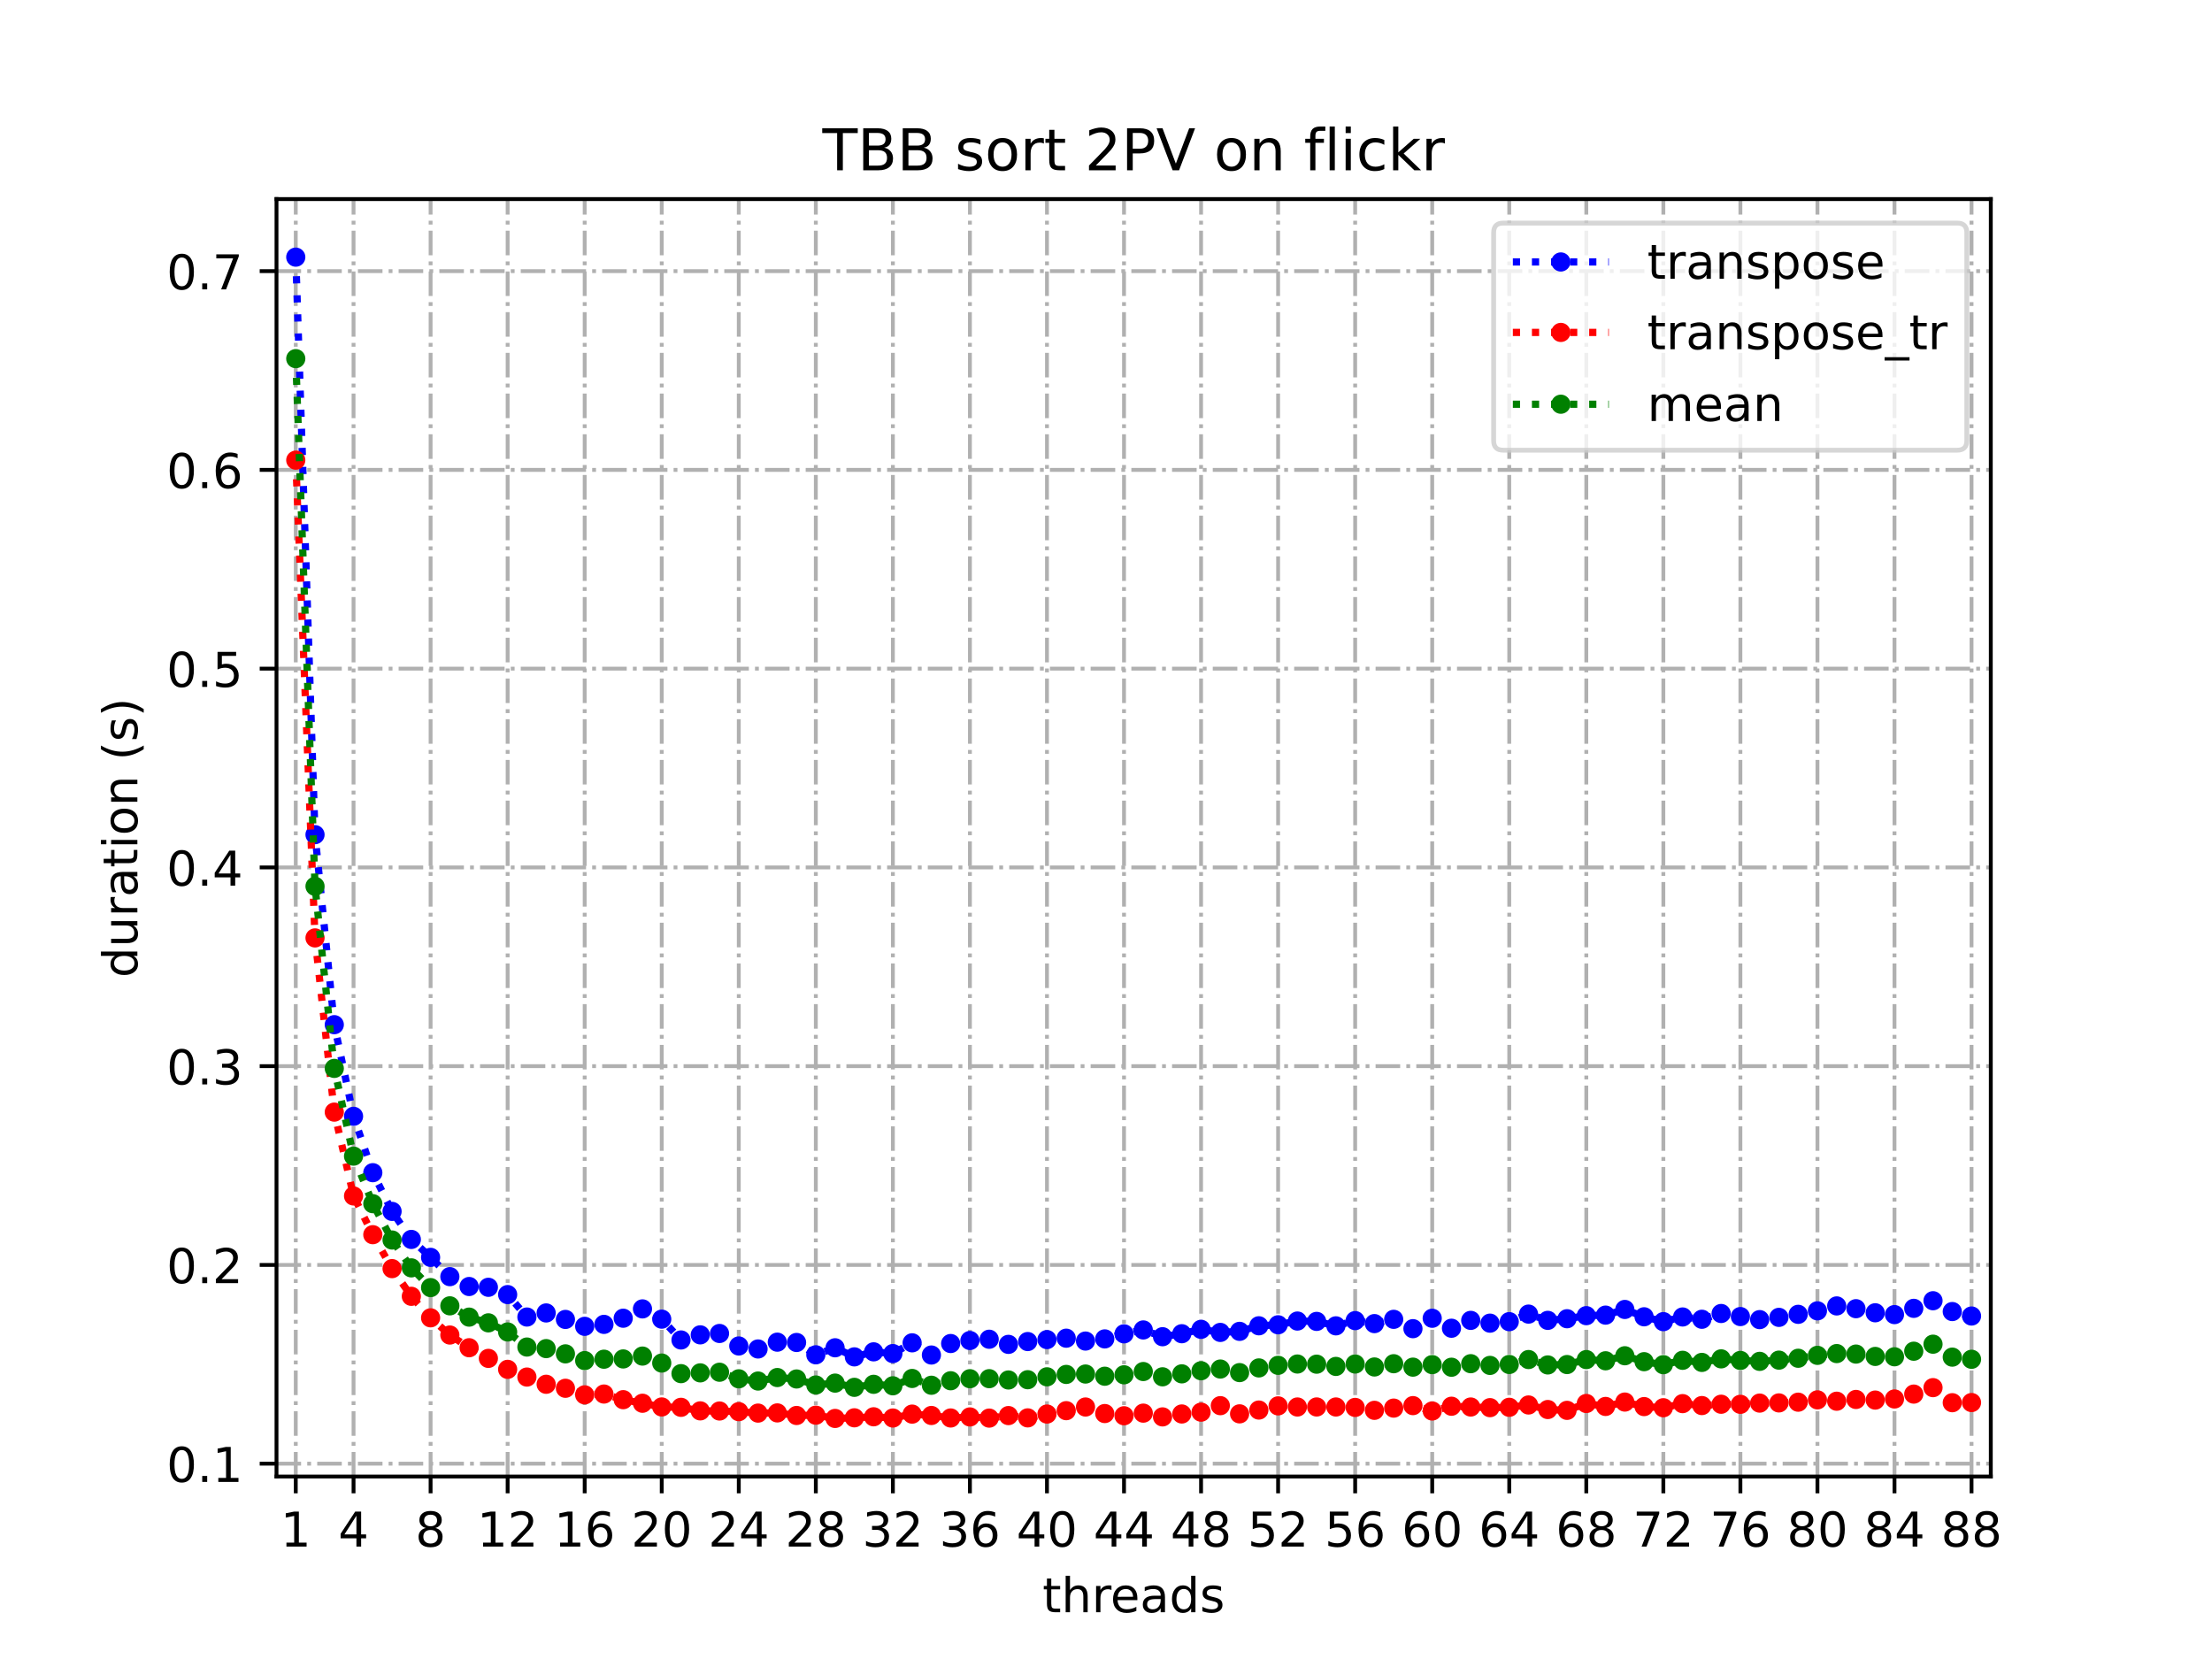 <?xml version="1.0" encoding="utf-8" standalone="no"?>
<!DOCTYPE svg PUBLIC "-//W3C//DTD SVG 1.1//EN"
  "http://www.w3.org/Graphics/SVG/1.1/DTD/svg11.dtd">
<!-- Created with matplotlib (https://matplotlib.org/) -->
<svg height="345.6pt" version="1.1" viewBox="0 0 460.8 345.6" width="460.8pt" xmlns="http://www.w3.org/2000/svg" xmlns:xlink="http://www.w3.org/1999/xlink">
 <defs>
  <style type="text/css">
*{stroke-linecap:butt;stroke-linejoin:round;}
  </style>
 </defs>
 <g id="figure_1">
  <g id="patch_1">
   <path d="M 0 345.6 
L 460.8 345.6 
L 460.8 0 
L 0 0 
z
" style="fill:#ffffff;"/>
  </g>
  <g id="axes_1">
   <g id="patch_2">
    <path d="M 57.6 307.584 
L 414.72 307.584 
L 414.72 41.472 
L 57.6 41.472 
z
" style="fill:#ffffff;"/>
   </g>
   <g id="matplotlib.axis_1">
    <g id="xtick_1">
     <g id="line2d_1">
      <path clip-path="url(#p58d87b9960)" d="M 61.613 307.584 
L 61.613 41.472 
" style="fill:none;stroke:#b0b0b0;stroke-dasharray:5.12,1.28,0.8,1.28;stroke-dashoffset:0;stroke-width:0.8;"/>
     </g>
     <g id="line2d_2">
      <defs>
       <path d="M 0 0 
L 0 3.5 
" id="m48d6c26745" style="stroke:#000000;stroke-width:0.8;"/>
      </defs>
      <g>
       <use style="stroke:#000000;stroke-width:0.8;" x="61.613" xlink:href="#m48d6c26745" y="307.584"/>
      </g>
     </g>
     <g id="text_1">
      <!-- 1 -->
      <defs>
       <path d="M 12.406 8.297 
L 28.516 8.297 
L 28.516 63.922 
L 10.984 60.406 
L 10.984 69.391 
L 28.422 72.906 
L 38.281 72.906 
L 38.281 8.297 
L 54.391 8.297 
L 54.391 0 
L 12.406 0 
z
" id="DejaVuSans-49"/>
      </defs>
      <g transform="translate(58.431 322.182)scale(0.1 -0.1)">
       <use xlink:href="#DejaVuSans-49"/>
      </g>
     </g>
    </g>
    <g id="xtick_2">
     <g id="line2d_3">
      <path clip-path="url(#p58d87b9960)" d="M 73.65 307.584 
L 73.65 41.472 
" style="fill:none;stroke:#b0b0b0;stroke-dasharray:5.12,1.28,0.8,1.28;stroke-dashoffset:0;stroke-width:0.8;"/>
     </g>
     <g id="line2d_4">
      <g>
       <use style="stroke:#000000;stroke-width:0.8;" x="73.65" xlink:href="#m48d6c26745" y="307.584"/>
      </g>
     </g>
     <g id="text_2">
      <!-- 4 -->
      <defs>
       <path d="M 37.797 64.312 
L 12.891 25.391 
L 37.797 25.391 
z
M 35.203 72.906 
L 47.609 72.906 
L 47.609 25.391 
L 58.016 25.391 
L 58.016 17.188 
L 47.609 17.188 
L 47.609 0 
L 37.797 0 
L 37.797 17.188 
L 4.891 17.188 
L 4.891 26.703 
z
" id="DejaVuSans-52"/>
      </defs>
      <g transform="translate(70.469 322.182)scale(0.1 -0.1)">
       <use xlink:href="#DejaVuSans-52"/>
      </g>
     </g>
    </g>
    <g id="xtick_3">
     <g id="line2d_5">
      <path clip-path="url(#p58d87b9960)" d="M 89.701 307.584 
L 89.701 41.472 
" style="fill:none;stroke:#b0b0b0;stroke-dasharray:5.12,1.28,0.8,1.28;stroke-dashoffset:0;stroke-width:0.8;"/>
     </g>
     <g id="line2d_6">
      <g>
       <use style="stroke:#000000;stroke-width:0.8;" x="89.701" xlink:href="#m48d6c26745" y="307.584"/>
      </g>
     </g>
     <g id="text_3">
      <!-- 8 -->
      <defs>
       <path d="M 31.781 34.625 
Q 24.75 34.625 20.719 30.859 
Q 16.703 27.094 16.703 20.516 
Q 16.703 13.922 20.719 10.156 
Q 24.75 6.391 31.781 6.391 
Q 38.812 6.391 42.859 10.172 
Q 46.922 13.969 46.922 20.516 
Q 46.922 27.094 42.891 30.859 
Q 38.875 34.625 31.781 34.625 
z
M 21.922 38.812 
Q 15.578 40.375 12.031 44.719 
Q 8.5 49.078 8.5 55.328 
Q 8.5 64.062 14.719 69.141 
Q 20.953 74.219 31.781 74.219 
Q 42.672 74.219 48.875 69.141 
Q 55.078 64.062 55.078 55.328 
Q 55.078 49.078 51.531 44.719 
Q 48 40.375 41.703 38.812 
Q 48.828 37.156 52.797 32.312 
Q 56.781 27.484 56.781 20.516 
Q 56.781 9.906 50.312 4.234 
Q 43.844 -1.422 31.781 -1.422 
Q 19.734 -1.422 13.25 4.234 
Q 6.781 9.906 6.781 20.516 
Q 6.781 27.484 10.781 32.312 
Q 14.797 37.156 21.922 38.812 
z
M 18.312 54.391 
Q 18.312 48.734 21.844 45.562 
Q 25.391 42.391 31.781 42.391 
Q 38.141 42.391 41.719 45.562 
Q 45.312 48.734 45.312 54.391 
Q 45.312 60.062 41.719 63.234 
Q 38.141 66.406 31.781 66.406 
Q 25.391 66.406 21.844 63.234 
Q 18.312 60.062 18.312 54.391 
z
" id="DejaVuSans-56"/>
      </defs>
      <g transform="translate(86.519 322.182)scale(0.1 -0.1)">
       <use xlink:href="#DejaVuSans-56"/>
      </g>
     </g>
    </g>
    <g id="xtick_4">
     <g id="line2d_7">
      <path clip-path="url(#p58d87b9960)" d="M 105.751 307.584 
L 105.751 41.472 
" style="fill:none;stroke:#b0b0b0;stroke-dasharray:5.12,1.28,0.8,1.28;stroke-dashoffset:0;stroke-width:0.8;"/>
     </g>
     <g id="line2d_8">
      <g>
       <use style="stroke:#000000;stroke-width:0.8;" x="105.751" xlink:href="#m48d6c26745" y="307.584"/>
      </g>
     </g>
     <g id="text_4">
      <!-- 12 -->
      <defs>
       <path d="M 19.188 8.297 
L 53.609 8.297 
L 53.609 0 
L 7.328 0 
L 7.328 8.297 
Q 12.938 14.109 22.625 23.891 
Q 32.328 33.688 34.812 36.531 
Q 39.547 41.844 41.422 45.531 
Q 43.312 49.219 43.312 52.781 
Q 43.312 58.594 39.234 62.25 
Q 35.156 65.922 28.609 65.922 
Q 23.969 65.922 18.812 64.312 
Q 13.672 62.703 7.812 59.422 
L 7.812 69.391 
Q 13.766 71.781 18.938 73 
Q 24.125 74.219 28.422 74.219 
Q 39.75 74.219 46.484 68.547 
Q 53.219 62.891 53.219 53.422 
Q 53.219 48.922 51.531 44.891 
Q 49.859 40.875 45.406 35.406 
Q 44.188 33.984 37.641 27.219 
Q 31.109 20.453 19.188 8.297 
z
" id="DejaVuSans-50"/>
      </defs>
      <g transform="translate(99.389 322.182)scale(0.1 -0.1)">
       <use xlink:href="#DejaVuSans-49"/>
       <use x="63.623" xlink:href="#DejaVuSans-50"/>
      </g>
     </g>
    </g>
    <g id="xtick_5">
     <g id="line2d_9">
      <path clip-path="url(#p58d87b9960)" d="M 121.801 307.584 
L 121.801 41.472 
" style="fill:none;stroke:#b0b0b0;stroke-dasharray:5.12,1.28,0.8,1.28;stroke-dashoffset:0;stroke-width:0.8;"/>
     </g>
     <g id="line2d_10">
      <g>
       <use style="stroke:#000000;stroke-width:0.8;" x="121.801" xlink:href="#m48d6c26745" y="307.584"/>
      </g>
     </g>
     <g id="text_5">
      <!-- 16 -->
      <defs>
       <path d="M 33.016 40.375 
Q 26.375 40.375 22.484 35.828 
Q 18.609 31.297 18.609 23.391 
Q 18.609 15.531 22.484 10.953 
Q 26.375 6.391 33.016 6.391 
Q 39.656 6.391 43.531 10.953 
Q 47.406 15.531 47.406 23.391 
Q 47.406 31.297 43.531 35.828 
Q 39.656 40.375 33.016 40.375 
z
M 52.594 71.297 
L 52.594 62.312 
Q 48.875 64.062 45.094 64.984 
Q 41.312 65.922 37.594 65.922 
Q 27.828 65.922 22.672 59.328 
Q 17.531 52.734 16.797 39.406 
Q 19.672 43.656 24.016 45.922 
Q 28.375 48.188 33.594 48.188 
Q 44.578 48.188 50.953 41.516 
Q 57.328 34.859 57.328 23.391 
Q 57.328 12.156 50.688 5.359 
Q 44.047 -1.422 33.016 -1.422 
Q 20.359 -1.422 13.672 8.266 
Q 6.984 17.969 6.984 36.375 
Q 6.984 53.656 15.188 63.938 
Q 23.391 74.219 37.203 74.219 
Q 40.922 74.219 44.703 73.484 
Q 48.484 72.75 52.594 71.297 
z
" id="DejaVuSans-54"/>
      </defs>
      <g transform="translate(115.439 322.182)scale(0.1 -0.1)">
       <use xlink:href="#DejaVuSans-49"/>
       <use x="63.623" xlink:href="#DejaVuSans-54"/>
      </g>
     </g>
    </g>
    <g id="xtick_6">
     <g id="line2d_11">
      <path clip-path="url(#p58d87b9960)" d="M 137.852 307.584 
L 137.852 41.472 
" style="fill:none;stroke:#b0b0b0;stroke-dasharray:5.12,1.28,0.8,1.28;stroke-dashoffset:0;stroke-width:0.8;"/>
     </g>
     <g id="line2d_12">
      <g>
       <use style="stroke:#000000;stroke-width:0.8;" x="137.852" xlink:href="#m48d6c26745" y="307.584"/>
      </g>
     </g>
     <g id="text_6">
      <!-- 20 -->
      <defs>
       <path d="M 31.781 66.406 
Q 24.172 66.406 20.328 58.906 
Q 16.5 51.422 16.5 36.375 
Q 16.5 21.391 20.328 13.891 
Q 24.172 6.391 31.781 6.391 
Q 39.453 6.391 43.281 13.891 
Q 47.125 21.391 47.125 36.375 
Q 47.125 51.422 43.281 58.906 
Q 39.453 66.406 31.781 66.406 
z
M 31.781 74.219 
Q 44.047 74.219 50.516 64.516 
Q 56.984 54.828 56.984 36.375 
Q 56.984 17.969 50.516 8.266 
Q 44.047 -1.422 31.781 -1.422 
Q 19.531 -1.422 13.062 8.266 
Q 6.594 17.969 6.594 36.375 
Q 6.594 54.828 13.062 64.516 
Q 19.531 74.219 31.781 74.219 
z
" id="DejaVuSans-48"/>
      </defs>
      <g transform="translate(131.489 322.182)scale(0.1 -0.1)">
       <use xlink:href="#DejaVuSans-50"/>
       <use x="63.623" xlink:href="#DejaVuSans-48"/>
      </g>
     </g>
    </g>
    <g id="xtick_7">
     <g id="line2d_13">
      <path clip-path="url(#p58d87b9960)" d="M 153.902 307.584 
L 153.902 41.472 
" style="fill:none;stroke:#b0b0b0;stroke-dasharray:5.12,1.28,0.8,1.28;stroke-dashoffset:0;stroke-width:0.8;"/>
     </g>
     <g id="line2d_14">
      <g>
       <use style="stroke:#000000;stroke-width:0.8;" x="153.902" xlink:href="#m48d6c26745" y="307.584"/>
      </g>
     </g>
     <g id="text_7">
      <!-- 24 -->
      <g transform="translate(147.54 322.182)scale(0.1 -0.1)">
       <use xlink:href="#DejaVuSans-50"/>
       <use x="63.623" xlink:href="#DejaVuSans-52"/>
      </g>
     </g>
    </g>
    <g id="xtick_8">
     <g id="line2d_15">
      <path clip-path="url(#p58d87b9960)" d="M 169.952 307.584 
L 169.952 41.472 
" style="fill:none;stroke:#b0b0b0;stroke-dasharray:5.12,1.28,0.8,1.28;stroke-dashoffset:0;stroke-width:0.8;"/>
     </g>
     <g id="line2d_16">
      <g>
       <use style="stroke:#000000;stroke-width:0.8;" x="169.952" xlink:href="#m48d6c26745" y="307.584"/>
      </g>
     </g>
     <g id="text_8">
      <!-- 28 -->
      <g transform="translate(163.59 322.182)scale(0.1 -0.1)">
       <use xlink:href="#DejaVuSans-50"/>
       <use x="63.623" xlink:href="#DejaVuSans-56"/>
      </g>
     </g>
    </g>
    <g id="xtick_9">
     <g id="line2d_17">
      <path clip-path="url(#p58d87b9960)" d="M 186.003 307.584 
L 186.003 41.472 
" style="fill:none;stroke:#b0b0b0;stroke-dasharray:5.12,1.28,0.8,1.28;stroke-dashoffset:0;stroke-width:0.8;"/>
     </g>
     <g id="line2d_18">
      <g>
       <use style="stroke:#000000;stroke-width:0.8;" x="186.003" xlink:href="#m48d6c26745" y="307.584"/>
      </g>
     </g>
     <g id="text_9">
      <!-- 32 -->
      <defs>
       <path d="M 40.578 39.312 
Q 47.656 37.797 51.625 33 
Q 55.609 28.219 55.609 21.188 
Q 55.609 10.406 48.188 4.484 
Q 40.766 -1.422 27.094 -1.422 
Q 22.516 -1.422 17.656 -0.516 
Q 12.797 0.391 7.625 2.203 
L 7.625 11.719 
Q 11.719 9.328 16.594 8.109 
Q 21.484 6.891 26.812 6.891 
Q 36.078 6.891 40.938 10.547 
Q 45.797 14.203 45.797 21.188 
Q 45.797 27.641 41.281 31.266 
Q 36.766 34.906 28.719 34.906 
L 20.219 34.906 
L 20.219 43.016 
L 29.109 43.016 
Q 36.375 43.016 40.234 45.922 
Q 44.094 48.828 44.094 54.297 
Q 44.094 59.906 40.109 62.906 
Q 36.141 65.922 28.719 65.922 
Q 24.656 65.922 20.016 65.031 
Q 15.375 64.156 9.812 62.312 
L 9.812 71.094 
Q 15.438 72.656 20.344 73.438 
Q 25.25 74.219 29.594 74.219 
Q 40.828 74.219 47.359 69.109 
Q 53.906 64.016 53.906 55.328 
Q 53.906 49.266 50.438 45.094 
Q 46.969 40.922 40.578 39.312 
z
" id="DejaVuSans-51"/>
      </defs>
      <g transform="translate(179.64 322.182)scale(0.1 -0.1)">
       <use xlink:href="#DejaVuSans-51"/>
       <use x="63.623" xlink:href="#DejaVuSans-50"/>
      </g>
     </g>
    </g>
    <g id="xtick_10">
     <g id="line2d_19">
      <path clip-path="url(#p58d87b9960)" d="M 202.053 307.584 
L 202.053 41.472 
" style="fill:none;stroke:#b0b0b0;stroke-dasharray:5.12,1.28,0.8,1.28;stroke-dashoffset:0;stroke-width:0.8;"/>
     </g>
     <g id="line2d_20">
      <g>
       <use style="stroke:#000000;stroke-width:0.8;" x="202.053" xlink:href="#m48d6c26745" y="307.584"/>
      </g>
     </g>
     <g id="text_10">
      <!-- 36 -->
      <g transform="translate(195.691 322.182)scale(0.1 -0.1)">
       <use xlink:href="#DejaVuSans-51"/>
       <use x="63.623" xlink:href="#DejaVuSans-54"/>
      </g>
     </g>
    </g>
    <g id="xtick_11">
     <g id="line2d_21">
      <path clip-path="url(#p58d87b9960)" d="M 218.103 307.584 
L 218.103 41.472 
" style="fill:none;stroke:#b0b0b0;stroke-dasharray:5.12,1.28,0.8,1.28;stroke-dashoffset:0;stroke-width:0.8;"/>
     </g>
     <g id="line2d_22">
      <g>
       <use style="stroke:#000000;stroke-width:0.8;" x="218.103" xlink:href="#m48d6c26745" y="307.584"/>
      </g>
     </g>
     <g id="text_11">
      <!-- 40 -->
      <g transform="translate(211.741 322.182)scale(0.1 -0.1)">
       <use xlink:href="#DejaVuSans-52"/>
       <use x="63.623" xlink:href="#DejaVuSans-48"/>
      </g>
     </g>
    </g>
    <g id="xtick_12">
     <g id="line2d_23">
      <path clip-path="url(#p58d87b9960)" d="M 234.154 307.584 
L 234.154 41.472 
" style="fill:none;stroke:#b0b0b0;stroke-dasharray:5.12,1.28,0.8,1.28;stroke-dashoffset:0;stroke-width:0.8;"/>
     </g>
     <g id="line2d_24">
      <g>
       <use style="stroke:#000000;stroke-width:0.8;" x="234.154" xlink:href="#m48d6c26745" y="307.584"/>
      </g>
     </g>
     <g id="text_12">
      <!-- 44 -->
      <g transform="translate(227.791 322.182)scale(0.1 -0.1)">
       <use xlink:href="#DejaVuSans-52"/>
       <use x="63.623" xlink:href="#DejaVuSans-52"/>
      </g>
     </g>
    </g>
    <g id="xtick_13">
     <g id="line2d_25">
      <path clip-path="url(#p58d87b9960)" d="M 250.204 307.584 
L 250.204 41.472 
" style="fill:none;stroke:#b0b0b0;stroke-dasharray:5.12,1.28,0.8,1.28;stroke-dashoffset:0;stroke-width:0.8;"/>
     </g>
     <g id="line2d_26">
      <g>
       <use style="stroke:#000000;stroke-width:0.8;" x="250.204" xlink:href="#m48d6c26745" y="307.584"/>
      </g>
     </g>
     <g id="text_13">
      <!-- 48 -->
      <g transform="translate(243.842 322.182)scale(0.1 -0.1)">
       <use xlink:href="#DejaVuSans-52"/>
       <use x="63.623" xlink:href="#DejaVuSans-56"/>
      </g>
     </g>
    </g>
    <g id="xtick_14">
     <g id="line2d_27">
      <path clip-path="url(#p58d87b9960)" d="M 266.254 307.584 
L 266.254 41.472 
" style="fill:none;stroke:#b0b0b0;stroke-dasharray:5.12,1.28,0.8,1.28;stroke-dashoffset:0;stroke-width:0.8;"/>
     </g>
     <g id="line2d_28">
      <g>
       <use style="stroke:#000000;stroke-width:0.8;" x="266.254" xlink:href="#m48d6c26745" y="307.584"/>
      </g>
     </g>
     <g id="text_14">
      <!-- 52 -->
      <defs>
       <path d="M 10.797 72.906 
L 49.516 72.906 
L 49.516 64.594 
L 19.828 64.594 
L 19.828 46.734 
Q 21.969 47.469 24.109 47.828 
Q 26.266 48.188 28.422 48.188 
Q 40.625 48.188 47.75 41.5 
Q 54.891 34.812 54.891 23.391 
Q 54.891 11.625 47.562 5.094 
Q 40.234 -1.422 26.906 -1.422 
Q 22.312 -1.422 17.547 -0.641 
Q 12.797 0.141 7.719 1.703 
L 7.719 11.625 
Q 12.109 9.234 16.797 8.062 
Q 21.484 6.891 26.703 6.891 
Q 35.156 6.891 40.078 11.328 
Q 45.016 15.766 45.016 23.391 
Q 45.016 31 40.078 35.438 
Q 35.156 39.891 26.703 39.891 
Q 22.75 39.891 18.812 39.016 
Q 14.891 38.141 10.797 36.281 
z
" id="DejaVuSans-53"/>
      </defs>
      <g transform="translate(259.892 322.182)scale(0.1 -0.1)">
       <use xlink:href="#DejaVuSans-53"/>
       <use x="63.623" xlink:href="#DejaVuSans-50"/>
      </g>
     </g>
    </g>
    <g id="xtick_15">
     <g id="line2d_29">
      <path clip-path="url(#p58d87b9960)" d="M 282.305 307.584 
L 282.305 41.472 
" style="fill:none;stroke:#b0b0b0;stroke-dasharray:5.12,1.28,0.8,1.28;stroke-dashoffset:0;stroke-width:0.8;"/>
     </g>
     <g id="line2d_30">
      <g>
       <use style="stroke:#000000;stroke-width:0.8;" x="282.305" xlink:href="#m48d6c26745" y="307.584"/>
      </g>
     </g>
     <g id="text_15">
      <!-- 56 -->
      <g transform="translate(275.942 322.182)scale(0.1 -0.1)">
       <use xlink:href="#DejaVuSans-53"/>
       <use x="63.623" xlink:href="#DejaVuSans-54"/>
      </g>
     </g>
    </g>
    <g id="xtick_16">
     <g id="line2d_31">
      <path clip-path="url(#p58d87b9960)" d="M 298.355 307.584 
L 298.355 41.472 
" style="fill:none;stroke:#b0b0b0;stroke-dasharray:5.12,1.28,0.8,1.28;stroke-dashoffset:0;stroke-width:0.8;"/>
     </g>
     <g id="line2d_32">
      <g>
       <use style="stroke:#000000;stroke-width:0.8;" x="298.355" xlink:href="#m48d6c26745" y="307.584"/>
      </g>
     </g>
     <g id="text_16">
      <!-- 60 -->
      <g transform="translate(291.993 322.182)scale(0.1 -0.1)">
       <use xlink:href="#DejaVuSans-54"/>
       <use x="63.623" xlink:href="#DejaVuSans-48"/>
      </g>
     </g>
    </g>
    <g id="xtick_17">
     <g id="line2d_33">
      <path clip-path="url(#p58d87b9960)" d="M 314.405 307.584 
L 314.405 41.472 
" style="fill:none;stroke:#b0b0b0;stroke-dasharray:5.12,1.28,0.8,1.28;stroke-dashoffset:0;stroke-width:0.8;"/>
     </g>
     <g id="line2d_34">
      <g>
       <use style="stroke:#000000;stroke-width:0.8;" x="314.405" xlink:href="#m48d6c26745" y="307.584"/>
      </g>
     </g>
     <g id="text_17">
      <!-- 64 -->
      <g transform="translate(308.043 322.182)scale(0.1 -0.1)">
       <use xlink:href="#DejaVuSans-54"/>
       <use x="63.623" xlink:href="#DejaVuSans-52"/>
      </g>
     </g>
    </g>
    <g id="xtick_18">
     <g id="line2d_35">
      <path clip-path="url(#p58d87b9960)" d="M 330.456 307.584 
L 330.456 41.472 
" style="fill:none;stroke:#b0b0b0;stroke-dasharray:5.12,1.28,0.8,1.28;stroke-dashoffset:0;stroke-width:0.8;"/>
     </g>
     <g id="line2d_36">
      <g>
       <use style="stroke:#000000;stroke-width:0.8;" x="330.456" xlink:href="#m48d6c26745" y="307.584"/>
      </g>
     </g>
     <g id="text_18">
      <!-- 68 -->
      <g transform="translate(324.093 322.182)scale(0.1 -0.1)">
       <use xlink:href="#DejaVuSans-54"/>
       <use x="63.623" xlink:href="#DejaVuSans-56"/>
      </g>
     </g>
    </g>
    <g id="xtick_19">
     <g id="line2d_37">
      <path clip-path="url(#p58d87b9960)" d="M 346.506 307.584 
L 346.506 41.472 
" style="fill:none;stroke:#b0b0b0;stroke-dasharray:5.12,1.28,0.8,1.28;stroke-dashoffset:0;stroke-width:0.8;"/>
     </g>
     <g id="line2d_38">
      <g>
       <use style="stroke:#000000;stroke-width:0.8;" x="346.506" xlink:href="#m48d6c26745" y="307.584"/>
      </g>
     </g>
     <g id="text_19">
      <!-- 72 -->
      <defs>
       <path d="M 8.203 72.906 
L 55.078 72.906 
L 55.078 68.703 
L 28.609 0 
L 18.312 0 
L 43.219 64.594 
L 8.203 64.594 
z
" id="DejaVuSans-55"/>
      </defs>
      <g transform="translate(340.144 322.182)scale(0.1 -0.1)">
       <use xlink:href="#DejaVuSans-55"/>
       <use x="63.623" xlink:href="#DejaVuSans-50"/>
      </g>
     </g>
    </g>
    <g id="xtick_20">
     <g id="line2d_39">
      <path clip-path="url(#p58d87b9960)" d="M 362.556 307.584 
L 362.556 41.472 
" style="fill:none;stroke:#b0b0b0;stroke-dasharray:5.12,1.28,0.8,1.28;stroke-dashoffset:0;stroke-width:0.8;"/>
     </g>
     <g id="line2d_40">
      <g>
       <use style="stroke:#000000;stroke-width:0.8;" x="362.556" xlink:href="#m48d6c26745" y="307.584"/>
      </g>
     </g>
     <g id="text_20">
      <!-- 76 -->
      <g transform="translate(356.194 322.182)scale(0.1 -0.1)">
       <use xlink:href="#DejaVuSans-55"/>
       <use x="63.623" xlink:href="#DejaVuSans-54"/>
      </g>
     </g>
    </g>
    <g id="xtick_21">
     <g id="line2d_41">
      <path clip-path="url(#p58d87b9960)" d="M 378.607 307.584 
L 378.607 41.472 
" style="fill:none;stroke:#b0b0b0;stroke-dasharray:5.12,1.28,0.8,1.28;stroke-dashoffset:0;stroke-width:0.8;"/>
     </g>
     <g id="line2d_42">
      <g>
       <use style="stroke:#000000;stroke-width:0.8;" x="378.607" xlink:href="#m48d6c26745" y="307.584"/>
      </g>
     </g>
     <g id="text_21">
      <!-- 80 -->
      <g transform="translate(372.244 322.182)scale(0.1 -0.1)">
       <use xlink:href="#DejaVuSans-56"/>
       <use x="63.623" xlink:href="#DejaVuSans-48"/>
      </g>
     </g>
    </g>
    <g id="xtick_22">
     <g id="line2d_43">
      <path clip-path="url(#p58d87b9960)" d="M 394.657 307.584 
L 394.657 41.472 
" style="fill:none;stroke:#b0b0b0;stroke-dasharray:5.12,1.28,0.8,1.28;stroke-dashoffset:0;stroke-width:0.8;"/>
     </g>
     <g id="line2d_44">
      <g>
       <use style="stroke:#000000;stroke-width:0.8;" x="394.657" xlink:href="#m48d6c26745" y="307.584"/>
      </g>
     </g>
     <g id="text_22">
      <!-- 84 -->
      <g transform="translate(388.295 322.182)scale(0.1 -0.1)">
       <use xlink:href="#DejaVuSans-56"/>
       <use x="63.623" xlink:href="#DejaVuSans-52"/>
      </g>
     </g>
    </g>
    <g id="xtick_23">
     <g id="line2d_45">
      <path clip-path="url(#p58d87b9960)" d="M 410.707 307.584 
L 410.707 41.472 
" style="fill:none;stroke:#b0b0b0;stroke-dasharray:5.12,1.28,0.8,1.28;stroke-dashoffset:0;stroke-width:0.8;"/>
     </g>
     <g id="line2d_46">
      <g>
       <use style="stroke:#000000;stroke-width:0.8;" x="410.707" xlink:href="#m48d6c26745" y="307.584"/>
      </g>
     </g>
     <g id="text_23">
      <!-- 88 -->
      <g transform="translate(404.345 322.182)scale(0.1 -0.1)">
       <use xlink:href="#DejaVuSans-56"/>
       <use x="63.623" xlink:href="#DejaVuSans-56"/>
      </g>
     </g>
    </g>
    <g id="text_24">
     <!-- threads -->
     <defs>
      <path d="M 18.312 70.219 
L 18.312 54.688 
L 36.812 54.688 
L 36.812 47.703 
L 18.312 47.703 
L 18.312 18.016 
Q 18.312 11.328 20.141 9.422 
Q 21.969 7.516 27.594 7.516 
L 36.812 7.516 
L 36.812 0 
L 27.594 0 
Q 17.188 0 13.234 3.875 
Q 9.281 7.766 9.281 18.016 
L 9.281 47.703 
L 2.688 47.703 
L 2.688 54.688 
L 9.281 54.688 
L 9.281 70.219 
z
" id="DejaVuSans-116"/>
      <path d="M 54.891 33.016 
L 54.891 0 
L 45.906 0 
L 45.906 32.719 
Q 45.906 40.484 42.875 44.328 
Q 39.844 48.188 33.797 48.188 
Q 26.516 48.188 22.312 43.547 
Q 18.109 38.922 18.109 30.906 
L 18.109 0 
L 9.078 0 
L 9.078 75.984 
L 18.109 75.984 
L 18.109 46.188 
Q 21.344 51.125 25.703 53.562 
Q 30.078 56 35.797 56 
Q 45.219 56 50.047 50.172 
Q 54.891 44.344 54.891 33.016 
z
" id="DejaVuSans-104"/>
      <path d="M 41.109 46.297 
Q 39.594 47.172 37.812 47.578 
Q 36.031 48 33.891 48 
Q 26.266 48 22.188 43.047 
Q 18.109 38.094 18.109 28.812 
L 18.109 0 
L 9.078 0 
L 9.078 54.688 
L 18.109 54.688 
L 18.109 46.188 
Q 20.953 51.172 25.484 53.578 
Q 30.031 56 36.531 56 
Q 37.453 56 38.578 55.875 
Q 39.703 55.766 41.062 55.516 
z
" id="DejaVuSans-114"/>
      <path d="M 56.203 29.594 
L 56.203 25.203 
L 14.891 25.203 
Q 15.484 15.922 20.484 11.062 
Q 25.484 6.203 34.422 6.203 
Q 39.594 6.203 44.453 7.469 
Q 49.312 8.734 54.109 11.281 
L 54.109 2.781 
Q 49.266 0.734 44.188 -0.344 
Q 39.109 -1.422 33.891 -1.422 
Q 20.797 -1.422 13.156 6.188 
Q 5.516 13.812 5.516 26.812 
Q 5.516 40.234 12.766 48.109 
Q 20.016 56 32.328 56 
Q 43.359 56 49.781 48.891 
Q 56.203 41.797 56.203 29.594 
z
M 47.219 32.234 
Q 47.125 39.594 43.094 43.984 
Q 39.062 48.391 32.422 48.391 
Q 24.906 48.391 20.391 44.141 
Q 15.875 39.891 15.188 32.172 
z
" id="DejaVuSans-101"/>
      <path d="M 34.281 27.484 
Q 23.391 27.484 19.188 25 
Q 14.984 22.516 14.984 16.5 
Q 14.984 11.719 18.141 8.906 
Q 21.297 6.109 26.703 6.109 
Q 34.188 6.109 38.703 11.406 
Q 43.219 16.703 43.219 25.484 
L 43.219 27.484 
z
M 52.203 31.203 
L 52.203 0 
L 43.219 0 
L 43.219 8.297 
Q 40.141 3.328 35.547 0.953 
Q 30.953 -1.422 24.312 -1.422 
Q 15.922 -1.422 10.953 3.297 
Q 6 8.016 6 15.922 
Q 6 25.141 12.172 29.828 
Q 18.359 34.516 30.609 34.516 
L 43.219 34.516 
L 43.219 35.406 
Q 43.219 41.609 39.141 45 
Q 35.062 48.391 27.688 48.391 
Q 23 48.391 18.547 47.266 
Q 14.109 46.141 10.016 43.891 
L 10.016 52.203 
Q 14.938 54.109 19.578 55.047 
Q 24.219 56 28.609 56 
Q 40.484 56 46.344 49.844 
Q 52.203 43.703 52.203 31.203 
z
" id="DejaVuSans-97"/>
      <path d="M 45.406 46.391 
L 45.406 75.984 
L 54.391 75.984 
L 54.391 0 
L 45.406 0 
L 45.406 8.203 
Q 42.578 3.328 38.25 0.953 
Q 33.938 -1.422 27.875 -1.422 
Q 17.969 -1.422 11.734 6.484 
Q 5.516 14.406 5.516 27.297 
Q 5.516 40.188 11.734 48.094 
Q 17.969 56 27.875 56 
Q 33.938 56 38.25 53.625 
Q 42.578 51.266 45.406 46.391 
z
M 14.797 27.297 
Q 14.797 17.391 18.875 11.75 
Q 22.953 6.109 30.078 6.109 
Q 37.203 6.109 41.297 11.75 
Q 45.406 17.391 45.406 27.297 
Q 45.406 37.203 41.297 42.844 
Q 37.203 48.484 30.078 48.484 
Q 22.953 48.484 18.875 42.844 
Q 14.797 37.203 14.797 27.297 
z
" id="DejaVuSans-100"/>
      <path d="M 44.281 53.078 
L 44.281 44.578 
Q 40.484 46.531 36.375 47.5 
Q 32.281 48.484 27.875 48.484 
Q 21.188 48.484 17.844 46.438 
Q 14.5 44.391 14.5 40.281 
Q 14.5 37.156 16.891 35.375 
Q 19.281 33.594 26.516 31.984 
L 29.594 31.297 
Q 39.156 29.25 43.188 25.516 
Q 47.219 21.781 47.219 15.094 
Q 47.219 7.469 41.188 3.016 
Q 35.156 -1.422 24.609 -1.422 
Q 20.219 -1.422 15.453 -0.562 
Q 10.688 0.297 5.422 2 
L 5.422 11.281 
Q 10.406 8.688 15.234 7.391 
Q 20.062 6.109 24.812 6.109 
Q 31.156 6.109 34.562 8.281 
Q 37.984 10.453 37.984 14.406 
Q 37.984 18.062 35.516 20.016 
Q 33.062 21.969 24.703 23.781 
L 21.578 24.516 
Q 13.234 26.266 9.516 29.906 
Q 5.812 33.547 5.812 39.891 
Q 5.812 47.609 11.281 51.797 
Q 16.75 56 26.812 56 
Q 31.781 56 36.172 55.266 
Q 40.578 54.547 44.281 53.078 
z
" id="DejaVuSans-115"/>
     </defs>
     <g transform="translate(217.169 335.861)scale(0.1 -0.1)">
      <use xlink:href="#DejaVuSans-116"/>
      <use x="39.209" xlink:href="#DejaVuSans-104"/>
      <use x="102.588" xlink:href="#DejaVuSans-114"/>
      <use x="141.451" xlink:href="#DejaVuSans-101"/>
      <use x="202.975" xlink:href="#DejaVuSans-97"/>
      <use x="264.254" xlink:href="#DejaVuSans-100"/>
      <use x="327.73" xlink:href="#DejaVuSans-115"/>
     </g>
    </g>
   </g>
   <g id="matplotlib.axis_2">
    <g id="ytick_1">
     <g id="line2d_47">
      <path clip-path="url(#p58d87b9960)" d="M 57.6 304.912 
L 414.72 304.912 
" style="fill:none;stroke:#b0b0b0;stroke-dasharray:5.12,1.28,0.8,1.28;stroke-dashoffset:0;stroke-width:0.8;"/>
     </g>
     <g id="line2d_48">
      <defs>
       <path d="M 0 0 
L -3.5 0 
" id="mbe4bb98bb8" style="stroke:#000000;stroke-width:0.8;"/>
      </defs>
      <g>
       <use style="stroke:#000000;stroke-width:0.8;" x="57.6" xlink:href="#mbe4bb98bb8" y="304.912"/>
      </g>
     </g>
     <g id="text_25">
      <!-- 0.1 -->
      <defs>
       <path d="M 10.688 12.406 
L 21 12.406 
L 21 0 
L 10.688 0 
z
" id="DejaVuSans-46"/>
      </defs>
      <g transform="translate(34.697 308.711)scale(0.1 -0.1)">
       <use xlink:href="#DejaVuSans-48"/>
       <use x="63.623" xlink:href="#DejaVuSans-46"/>
       <use x="95.41" xlink:href="#DejaVuSans-49"/>
      </g>
     </g>
    </g>
    <g id="ytick_2">
     <g id="line2d_49">
      <path clip-path="url(#p58d87b9960)" d="M 57.6 263.507 
L 414.72 263.507 
" style="fill:none;stroke:#b0b0b0;stroke-dasharray:5.12,1.28,0.8,1.28;stroke-dashoffset:0;stroke-width:0.8;"/>
     </g>
     <g id="line2d_50">
      <g>
       <use style="stroke:#000000;stroke-width:0.8;" x="57.6" xlink:href="#mbe4bb98bb8" y="263.507"/>
      </g>
     </g>
     <g id="text_26">
      <!-- 0.2 -->
      <g transform="translate(34.697 267.306)scale(0.1 -0.1)">
       <use xlink:href="#DejaVuSans-48"/>
       <use x="63.623" xlink:href="#DejaVuSans-46"/>
       <use x="95.41" xlink:href="#DejaVuSans-50"/>
      </g>
     </g>
    </g>
    <g id="ytick_3">
     <g id="line2d_51">
      <path clip-path="url(#p58d87b9960)" d="M 57.6 222.102 
L 414.72 222.102 
" style="fill:none;stroke:#b0b0b0;stroke-dasharray:5.12,1.28,0.8,1.28;stroke-dashoffset:0;stroke-width:0.8;"/>
     </g>
     <g id="line2d_52">
      <g>
       <use style="stroke:#000000;stroke-width:0.8;" x="57.6" xlink:href="#mbe4bb98bb8" y="222.102"/>
      </g>
     </g>
     <g id="text_27">
      <!-- 0.3 -->
      <g transform="translate(34.697 225.901)scale(0.1 -0.1)">
       <use xlink:href="#DejaVuSans-48"/>
       <use x="63.623" xlink:href="#DejaVuSans-46"/>
       <use x="95.41" xlink:href="#DejaVuSans-51"/>
      </g>
     </g>
    </g>
    <g id="ytick_4">
     <g id="line2d_53">
      <path clip-path="url(#p58d87b9960)" d="M 57.6 180.697 
L 414.72 180.697 
" style="fill:none;stroke:#b0b0b0;stroke-dasharray:5.12,1.28,0.8,1.28;stroke-dashoffset:0;stroke-width:0.8;"/>
     </g>
     <g id="line2d_54">
      <g>
       <use style="stroke:#000000;stroke-width:0.8;" x="57.6" xlink:href="#mbe4bb98bb8" y="180.697"/>
      </g>
     </g>
     <g id="text_28">
      <!-- 0.4 -->
      <g transform="translate(34.697 184.496)scale(0.1 -0.1)">
       <use xlink:href="#DejaVuSans-48"/>
       <use x="63.623" xlink:href="#DejaVuSans-46"/>
       <use x="95.41" xlink:href="#DejaVuSans-52"/>
      </g>
     </g>
    </g>
    <g id="ytick_5">
     <g id="line2d_55">
      <path clip-path="url(#p58d87b9960)" d="M 57.6 139.292 
L 414.72 139.292 
" style="fill:none;stroke:#b0b0b0;stroke-dasharray:5.12,1.28,0.8,1.28;stroke-dashoffset:0;stroke-width:0.8;"/>
     </g>
     <g id="line2d_56">
      <g>
       <use style="stroke:#000000;stroke-width:0.8;" x="57.6" xlink:href="#mbe4bb98bb8" y="139.292"/>
      </g>
     </g>
     <g id="text_29">
      <!-- 0.5 -->
      <g transform="translate(34.697 143.091)scale(0.1 -0.1)">
       <use xlink:href="#DejaVuSans-48"/>
       <use x="63.623" xlink:href="#DejaVuSans-46"/>
       <use x="95.41" xlink:href="#DejaVuSans-53"/>
      </g>
     </g>
    </g>
    <g id="ytick_6">
     <g id="line2d_57">
      <path clip-path="url(#p58d87b9960)" d="M 57.6 97.887 
L 414.72 97.887 
" style="fill:none;stroke:#b0b0b0;stroke-dasharray:5.12,1.28,0.8,1.28;stroke-dashoffset:0;stroke-width:0.8;"/>
     </g>
     <g id="line2d_58">
      <g>
       <use style="stroke:#000000;stroke-width:0.8;" x="57.6" xlink:href="#mbe4bb98bb8" y="97.887"/>
      </g>
     </g>
     <g id="text_30">
      <!-- 0.6 -->
      <g transform="translate(34.697 101.686)scale(0.1 -0.1)">
       <use xlink:href="#DejaVuSans-48"/>
       <use x="63.623" xlink:href="#DejaVuSans-46"/>
       <use x="95.41" xlink:href="#DejaVuSans-54"/>
      </g>
     </g>
    </g>
    <g id="ytick_7">
     <g id="line2d_59">
      <path clip-path="url(#p58d87b9960)" d="M 57.6 56.482 
L 414.72 56.482 
" style="fill:none;stroke:#b0b0b0;stroke-dasharray:5.12,1.28,0.8,1.28;stroke-dashoffset:0;stroke-width:0.8;"/>
     </g>
     <g id="line2d_60">
      <g>
       <use style="stroke:#000000;stroke-width:0.8;" x="57.6" xlink:href="#mbe4bb98bb8" y="56.482"/>
      </g>
     </g>
     <g id="text_31">
      <!-- 0.7 -->
      <g transform="translate(34.697 60.281)scale(0.1 -0.1)">
       <use xlink:href="#DejaVuSans-48"/>
       <use x="63.623" xlink:href="#DejaVuSans-46"/>
       <use x="95.41" xlink:href="#DejaVuSans-55"/>
      </g>
     </g>
    </g>
    <g id="text_32">
     <!-- duration (s) -->
     <defs>
      <path d="M 8.5 21.578 
L 8.5 54.688 
L 17.484 54.688 
L 17.484 21.922 
Q 17.484 14.156 20.5 10.266 
Q 23.531 6.391 29.594 6.391 
Q 36.859 6.391 41.078 11.031 
Q 45.312 15.672 45.312 23.688 
L 45.312 54.688 
L 54.297 54.688 
L 54.297 0 
L 45.312 0 
L 45.312 8.406 
Q 42.047 3.422 37.719 1 
Q 33.406 -1.422 27.688 -1.422 
Q 18.266 -1.422 13.375 4.438 
Q 8.5 10.297 8.5 21.578 
z
M 31.109 56 
z
" id="DejaVuSans-117"/>
      <path d="M 9.422 54.688 
L 18.406 54.688 
L 18.406 0 
L 9.422 0 
z
M 9.422 75.984 
L 18.406 75.984 
L 18.406 64.594 
L 9.422 64.594 
z
" id="DejaVuSans-105"/>
      <path d="M 30.609 48.391 
Q 23.391 48.391 19.188 42.75 
Q 14.984 37.109 14.984 27.297 
Q 14.984 17.484 19.156 11.844 
Q 23.344 6.203 30.609 6.203 
Q 37.797 6.203 41.984 11.859 
Q 46.188 17.531 46.188 27.297 
Q 46.188 37.016 41.984 42.703 
Q 37.797 48.391 30.609 48.391 
z
M 30.609 56 
Q 42.328 56 49.016 48.375 
Q 55.719 40.766 55.719 27.297 
Q 55.719 13.875 49.016 6.219 
Q 42.328 -1.422 30.609 -1.422 
Q 18.844 -1.422 12.172 6.219 
Q 5.516 13.875 5.516 27.297 
Q 5.516 40.766 12.172 48.375 
Q 18.844 56 30.609 56 
z
" id="DejaVuSans-111"/>
      <path d="M 54.891 33.016 
L 54.891 0 
L 45.906 0 
L 45.906 32.719 
Q 45.906 40.484 42.875 44.328 
Q 39.844 48.188 33.797 48.188 
Q 26.516 48.188 22.312 43.547 
Q 18.109 38.922 18.109 30.906 
L 18.109 0 
L 9.078 0 
L 9.078 54.688 
L 18.109 54.688 
L 18.109 46.188 
Q 21.344 51.125 25.703 53.562 
Q 30.078 56 35.797 56 
Q 45.219 56 50.047 50.172 
Q 54.891 44.344 54.891 33.016 
z
" id="DejaVuSans-110"/>
      <path id="DejaVuSans-32"/>
      <path d="M 31 75.875 
Q 24.469 64.656 21.281 53.656 
Q 18.109 42.672 18.109 31.391 
Q 18.109 20.125 21.312 9.062 
Q 24.516 -2 31 -13.188 
L 23.188 -13.188 
Q 15.875 -1.703 12.234 9.375 
Q 8.594 20.453 8.594 31.391 
Q 8.594 42.281 12.203 53.312 
Q 15.828 64.359 23.188 75.875 
z
" id="DejaVuSans-40"/>
      <path d="M 8.016 75.875 
L 15.828 75.875 
Q 23.141 64.359 26.781 53.312 
Q 30.422 42.281 30.422 31.391 
Q 30.422 20.453 26.781 9.375 
Q 23.141 -1.703 15.828 -13.188 
L 8.016 -13.188 
Q 14.5 -2 17.703 9.062 
Q 20.906 20.125 20.906 31.391 
Q 20.906 42.672 17.703 53.656 
Q 14.5 64.656 8.016 75.875 
z
" id="DejaVuSans-41"/>
     </defs>
     <g transform="translate(28.617 203.663)rotate(-90)scale(0.1 -0.1)">
      <use xlink:href="#DejaVuSans-100"/>
      <use x="63.477" xlink:href="#DejaVuSans-117"/>
      <use x="126.855" xlink:href="#DejaVuSans-114"/>
      <use x="167.969" xlink:href="#DejaVuSans-97"/>
      <use x="229.248" xlink:href="#DejaVuSans-116"/>
      <use x="268.457" xlink:href="#DejaVuSans-105"/>
      <use x="296.24" xlink:href="#DejaVuSans-111"/>
      <use x="357.422" xlink:href="#DejaVuSans-110"/>
      <use x="420.801" xlink:href="#DejaVuSans-32"/>
      <use x="452.588" xlink:href="#DejaVuSans-40"/>
      <use x="491.602" xlink:href="#DejaVuSans-115"/>
      <use x="543.701" xlink:href="#DejaVuSans-41"/>
     </g>
    </g>
   </g>
   <g id="line2d_61">
    <path clip-path="url(#p58d87b9960)" d="M 61.613 53.568 
L 65.625 173.875 
L 69.638 213.46 
L 73.65 232.548 
L 77.663 244.293 
L 81.676 252.356 
L 85.688 258.196 
L 89.701 261.933 
L 93.713 265.948 
L 97.726 268.003 
L 101.738 268.169 
L 105.751 269.687 
L 109.764 274.361 
L 113.776 273.511 
L 117.789 274.862 
L 121.801 276.299 
L 125.814 275.892 
L 129.827 274.609 
L 133.839 272.667 
L 137.852 274.803 
L 141.864 279.14 
L 145.877 278.075 
L 149.889 277.787 
L 153.902 280.392 
L 157.915 281.015 
L 161.927 279.598 
L 165.94 279.663 
L 169.952 282.23 
L 173.965 280.767 
L 177.978 282.66 
L 181.99 281.613 
L 186.003 281.973 
L 190.015 279.736 
L 194.028 282.276 
L 198.04 279.881 
L 202.053 279.251 
L 206.066 278.989 
L 210.078 280.057 
L 214.091 279.469 
L 218.103 279.061 
L 222.116 278.768 
L 226.129 279.367 
L 230.141 278.917 
L 234.154 277.862 
L 238.166 277.051 
L 242.179 278.461 
L 246.191 277.839 
L 250.204 276.924 
L 254.217 277.567 
L 258.229 277.346 
L 262.242 276.187 
L 266.254 275.977 
L 270.267 275.198 
L 274.28 275.271 
L 278.292 276.198 
L 282.305 275.108 
L 286.317 275.732 
L 290.33 274.841 
L 294.342 276.787 
L 298.355 274.62 
L 302.368 276.697 
L 306.38 275.059 
L 310.393 275.638 
L 314.405 275.326 
L 318.418 273.751 
L 322.431 275.056 
L 326.443 274.716 
L 330.456 274.076 
L 334.468 273.963 
L 338.481 272.783 
L 342.493 274.311 
L 346.506 275.321 
L 350.519 274.351 
L 354.531 274.827 
L 358.544 273.625 
L 362.556 274.265 
L 366.569 274.901 
L 370.582 274.433 
L 374.594 273.8 
L 378.607 273.072 
L 382.619 272.048 
L 386.632 272.625 
L 390.644 273.477 
L 394.657 273.855 
L 398.67 272.552 
L 402.682 270.967 
L 406.695 273.221 
L 410.707 274.151 
" style="fill:none;stroke:#0000ff;stroke-dasharray:1.5,2.475;stroke-dashoffset:0;stroke-width:1.5;"/>
    <defs>
     <path d="M 0 1.5 
C 0.398 1.5 0.779 1.342 1.061 1.061 
C 1.342 0.779 1.5 0.398 1.5 0 
C 1.5 -0.398 1.342 -0.779 1.061 -1.061 
C 0.779 -1.342 0.398 -1.5 0 -1.5 
C -0.398 -1.5 -0.779 -1.342 -1.061 -1.061 
C -1.342 -0.779 -1.5 -0.398 -1.5 0 
C -1.5 0.398 -1.342 0.779 -1.061 1.061 
C -0.779 1.342 -0.398 1.5 0 1.5 
z
" id="m835efbd5e9" style="stroke:#0000ff;"/>
    </defs>
    <g clip-path="url(#p58d87b9960)">
     <use style="fill:#0000ff;stroke:#0000ff;" x="61.613" xlink:href="#m835efbd5e9" y="53.568"/>
     <use style="fill:#0000ff;stroke:#0000ff;" x="65.625" xlink:href="#m835efbd5e9" y="173.875"/>
     <use style="fill:#0000ff;stroke:#0000ff;" x="69.638" xlink:href="#m835efbd5e9" y="213.46"/>
     <use style="fill:#0000ff;stroke:#0000ff;" x="73.65" xlink:href="#m835efbd5e9" y="232.548"/>
     <use style="fill:#0000ff;stroke:#0000ff;" x="77.663" xlink:href="#m835efbd5e9" y="244.293"/>
     <use style="fill:#0000ff;stroke:#0000ff;" x="81.676" xlink:href="#m835efbd5e9" y="252.356"/>
     <use style="fill:#0000ff;stroke:#0000ff;" x="85.688" xlink:href="#m835efbd5e9" y="258.196"/>
     <use style="fill:#0000ff;stroke:#0000ff;" x="89.701" xlink:href="#m835efbd5e9" y="261.933"/>
     <use style="fill:#0000ff;stroke:#0000ff;" x="93.713" xlink:href="#m835efbd5e9" y="265.948"/>
     <use style="fill:#0000ff;stroke:#0000ff;" x="97.726" xlink:href="#m835efbd5e9" y="268.003"/>
     <use style="fill:#0000ff;stroke:#0000ff;" x="101.738" xlink:href="#m835efbd5e9" y="268.169"/>
     <use style="fill:#0000ff;stroke:#0000ff;" x="105.751" xlink:href="#m835efbd5e9" y="269.687"/>
     <use style="fill:#0000ff;stroke:#0000ff;" x="109.764" xlink:href="#m835efbd5e9" y="274.361"/>
     <use style="fill:#0000ff;stroke:#0000ff;" x="113.776" xlink:href="#m835efbd5e9" y="273.511"/>
     <use style="fill:#0000ff;stroke:#0000ff;" x="117.789" xlink:href="#m835efbd5e9" y="274.862"/>
     <use style="fill:#0000ff;stroke:#0000ff;" x="121.801" xlink:href="#m835efbd5e9" y="276.299"/>
     <use style="fill:#0000ff;stroke:#0000ff;" x="125.814" xlink:href="#m835efbd5e9" y="275.892"/>
     <use style="fill:#0000ff;stroke:#0000ff;" x="129.827" xlink:href="#m835efbd5e9" y="274.609"/>
     <use style="fill:#0000ff;stroke:#0000ff;" x="133.839" xlink:href="#m835efbd5e9" y="272.667"/>
     <use style="fill:#0000ff;stroke:#0000ff;" x="137.852" xlink:href="#m835efbd5e9" y="274.803"/>
     <use style="fill:#0000ff;stroke:#0000ff;" x="141.864" xlink:href="#m835efbd5e9" y="279.14"/>
     <use style="fill:#0000ff;stroke:#0000ff;" x="145.877" xlink:href="#m835efbd5e9" y="278.075"/>
     <use style="fill:#0000ff;stroke:#0000ff;" x="149.889" xlink:href="#m835efbd5e9" y="277.787"/>
     <use style="fill:#0000ff;stroke:#0000ff;" x="153.902" xlink:href="#m835efbd5e9" y="280.392"/>
     <use style="fill:#0000ff;stroke:#0000ff;" x="157.915" xlink:href="#m835efbd5e9" y="281.015"/>
     <use style="fill:#0000ff;stroke:#0000ff;" x="161.927" xlink:href="#m835efbd5e9" y="279.598"/>
     <use style="fill:#0000ff;stroke:#0000ff;" x="165.94" xlink:href="#m835efbd5e9" y="279.663"/>
     <use style="fill:#0000ff;stroke:#0000ff;" x="169.952" xlink:href="#m835efbd5e9" y="282.23"/>
     <use style="fill:#0000ff;stroke:#0000ff;" x="173.965" xlink:href="#m835efbd5e9" y="280.767"/>
     <use style="fill:#0000ff;stroke:#0000ff;" x="177.978" xlink:href="#m835efbd5e9" y="282.66"/>
     <use style="fill:#0000ff;stroke:#0000ff;" x="181.99" xlink:href="#m835efbd5e9" y="281.613"/>
     <use style="fill:#0000ff;stroke:#0000ff;" x="186.003" xlink:href="#m835efbd5e9" y="281.973"/>
     <use style="fill:#0000ff;stroke:#0000ff;" x="190.015" xlink:href="#m835efbd5e9" y="279.736"/>
     <use style="fill:#0000ff;stroke:#0000ff;" x="194.028" xlink:href="#m835efbd5e9" y="282.276"/>
     <use style="fill:#0000ff;stroke:#0000ff;" x="198.04" xlink:href="#m835efbd5e9" y="279.881"/>
     <use style="fill:#0000ff;stroke:#0000ff;" x="202.053" xlink:href="#m835efbd5e9" y="279.251"/>
     <use style="fill:#0000ff;stroke:#0000ff;" x="206.066" xlink:href="#m835efbd5e9" y="278.989"/>
     <use style="fill:#0000ff;stroke:#0000ff;" x="210.078" xlink:href="#m835efbd5e9" y="280.057"/>
     <use style="fill:#0000ff;stroke:#0000ff;" x="214.091" xlink:href="#m835efbd5e9" y="279.469"/>
     <use style="fill:#0000ff;stroke:#0000ff;" x="218.103" xlink:href="#m835efbd5e9" y="279.061"/>
     <use style="fill:#0000ff;stroke:#0000ff;" x="222.116" xlink:href="#m835efbd5e9" y="278.768"/>
     <use style="fill:#0000ff;stroke:#0000ff;" x="226.129" xlink:href="#m835efbd5e9" y="279.367"/>
     <use style="fill:#0000ff;stroke:#0000ff;" x="230.141" xlink:href="#m835efbd5e9" y="278.917"/>
     <use style="fill:#0000ff;stroke:#0000ff;" x="234.154" xlink:href="#m835efbd5e9" y="277.862"/>
     <use style="fill:#0000ff;stroke:#0000ff;" x="238.166" xlink:href="#m835efbd5e9" y="277.051"/>
     <use style="fill:#0000ff;stroke:#0000ff;" x="242.179" xlink:href="#m835efbd5e9" y="278.461"/>
     <use style="fill:#0000ff;stroke:#0000ff;" x="246.191" xlink:href="#m835efbd5e9" y="277.839"/>
     <use style="fill:#0000ff;stroke:#0000ff;" x="250.204" xlink:href="#m835efbd5e9" y="276.924"/>
     <use style="fill:#0000ff;stroke:#0000ff;" x="254.217" xlink:href="#m835efbd5e9" y="277.567"/>
     <use style="fill:#0000ff;stroke:#0000ff;" x="258.229" xlink:href="#m835efbd5e9" y="277.346"/>
     <use style="fill:#0000ff;stroke:#0000ff;" x="262.242" xlink:href="#m835efbd5e9" y="276.187"/>
     <use style="fill:#0000ff;stroke:#0000ff;" x="266.254" xlink:href="#m835efbd5e9" y="275.977"/>
     <use style="fill:#0000ff;stroke:#0000ff;" x="270.267" xlink:href="#m835efbd5e9" y="275.198"/>
     <use style="fill:#0000ff;stroke:#0000ff;" x="274.28" xlink:href="#m835efbd5e9" y="275.271"/>
     <use style="fill:#0000ff;stroke:#0000ff;" x="278.292" xlink:href="#m835efbd5e9" y="276.198"/>
     <use style="fill:#0000ff;stroke:#0000ff;" x="282.305" xlink:href="#m835efbd5e9" y="275.108"/>
     <use style="fill:#0000ff;stroke:#0000ff;" x="286.317" xlink:href="#m835efbd5e9" y="275.732"/>
     <use style="fill:#0000ff;stroke:#0000ff;" x="290.33" xlink:href="#m835efbd5e9" y="274.841"/>
     <use style="fill:#0000ff;stroke:#0000ff;" x="294.342" xlink:href="#m835efbd5e9" y="276.787"/>
     <use style="fill:#0000ff;stroke:#0000ff;" x="298.355" xlink:href="#m835efbd5e9" y="274.62"/>
     <use style="fill:#0000ff;stroke:#0000ff;" x="302.368" xlink:href="#m835efbd5e9" y="276.697"/>
     <use style="fill:#0000ff;stroke:#0000ff;" x="306.38" xlink:href="#m835efbd5e9" y="275.059"/>
     <use style="fill:#0000ff;stroke:#0000ff;" x="310.393" xlink:href="#m835efbd5e9" y="275.638"/>
     <use style="fill:#0000ff;stroke:#0000ff;" x="314.405" xlink:href="#m835efbd5e9" y="275.326"/>
     <use style="fill:#0000ff;stroke:#0000ff;" x="318.418" xlink:href="#m835efbd5e9" y="273.751"/>
     <use style="fill:#0000ff;stroke:#0000ff;" x="322.431" xlink:href="#m835efbd5e9" y="275.056"/>
     <use style="fill:#0000ff;stroke:#0000ff;" x="326.443" xlink:href="#m835efbd5e9" y="274.716"/>
     <use style="fill:#0000ff;stroke:#0000ff;" x="330.456" xlink:href="#m835efbd5e9" y="274.076"/>
     <use style="fill:#0000ff;stroke:#0000ff;" x="334.468" xlink:href="#m835efbd5e9" y="273.963"/>
     <use style="fill:#0000ff;stroke:#0000ff;" x="338.481" xlink:href="#m835efbd5e9" y="272.783"/>
     <use style="fill:#0000ff;stroke:#0000ff;" x="342.493" xlink:href="#m835efbd5e9" y="274.311"/>
     <use style="fill:#0000ff;stroke:#0000ff;" x="346.506" xlink:href="#m835efbd5e9" y="275.321"/>
     <use style="fill:#0000ff;stroke:#0000ff;" x="350.519" xlink:href="#m835efbd5e9" y="274.351"/>
     <use style="fill:#0000ff;stroke:#0000ff;" x="354.531" xlink:href="#m835efbd5e9" y="274.827"/>
     <use style="fill:#0000ff;stroke:#0000ff;" x="358.544" xlink:href="#m835efbd5e9" y="273.625"/>
     <use style="fill:#0000ff;stroke:#0000ff;" x="362.556" xlink:href="#m835efbd5e9" y="274.265"/>
     <use style="fill:#0000ff;stroke:#0000ff;" x="366.569" xlink:href="#m835efbd5e9" y="274.901"/>
     <use style="fill:#0000ff;stroke:#0000ff;" x="370.582" xlink:href="#m835efbd5e9" y="274.433"/>
     <use style="fill:#0000ff;stroke:#0000ff;" x="374.594" xlink:href="#m835efbd5e9" y="273.8"/>
     <use style="fill:#0000ff;stroke:#0000ff;" x="378.607" xlink:href="#m835efbd5e9" y="273.072"/>
     <use style="fill:#0000ff;stroke:#0000ff;" x="382.619" xlink:href="#m835efbd5e9" y="272.048"/>
     <use style="fill:#0000ff;stroke:#0000ff;" x="386.632" xlink:href="#m835efbd5e9" y="272.625"/>
     <use style="fill:#0000ff;stroke:#0000ff;" x="390.644" xlink:href="#m835efbd5e9" y="273.477"/>
     <use style="fill:#0000ff;stroke:#0000ff;" x="394.657" xlink:href="#m835efbd5e9" y="273.855"/>
     <use style="fill:#0000ff;stroke:#0000ff;" x="398.67" xlink:href="#m835efbd5e9" y="272.552"/>
     <use style="fill:#0000ff;stroke:#0000ff;" x="402.682" xlink:href="#m835efbd5e9" y="270.967"/>
     <use style="fill:#0000ff;stroke:#0000ff;" x="406.695" xlink:href="#m835efbd5e9" y="273.221"/>
     <use style="fill:#0000ff;stroke:#0000ff;" x="410.707" xlink:href="#m835efbd5e9" y="274.151"/>
    </g>
   </g>
   <g id="line2d_62">
    <path clip-path="url(#p58d87b9960)" d="M 61.613 95.857 
L 65.625 195.384 
L 69.638 231.676 
L 73.65 249.142 
L 77.663 257.21 
L 81.676 264.277 
L 85.688 270.044 
L 89.701 274.528 
L 93.713 278.111 
L 97.726 280.757 
L 101.738 282.977 
L 105.751 285.262 
L 109.764 286.866 
L 113.776 288.369 
L 117.789 289.203 
L 121.801 290.572 
L 125.814 290.404 
L 129.827 291.577 
L 133.839 292.323 
L 137.852 293.093 
L 141.864 293.171 
L 145.877 293.91 
L 149.889 293.939 
L 153.902 294.072 
L 157.915 294.374 
L 161.927 294.334 
L 165.94 294.871 
L 169.952 294.809 
L 173.965 295.488 
L 177.978 295.356 
L 181.99 295.142 
L 186.003 295.399 
L 190.015 294.586 
L 194.028 294.871 
L 198.04 295.392 
L 202.053 295.174 
L 206.066 295.417 
L 210.078 294.892 
L 214.091 295.37 
L 218.103 294.571 
L 222.116 293.868 
L 226.129 293.105 
L 230.141 294.467 
L 234.154 294.928 
L 238.166 294.382 
L 242.179 295.166 
L 246.191 294.557 
L 250.204 294.178 
L 254.217 292.825 
L 258.229 294.532 
L 262.242 293.739 
L 266.254 292.87 
L 270.267 293.102 
L 274.28 293.096 
L 278.292 293.101 
L 282.305 293.19 
L 286.317 293.799 
L 290.33 293.335 
L 294.342 292.816 
L 298.355 293.937 
L 302.368 292.943 
L 306.38 293.105 
L 310.393 293.24 
L 314.405 293.165 
L 318.418 292.684 
L 322.431 293.63 
L 326.443 293.804 
L 330.456 292.375 
L 334.468 292.988 
L 338.481 292.075 
L 342.493 293.017 
L 346.506 293.255 
L 350.519 292.402 
L 354.531 292.804 
L 358.544 292.528 
L 362.556 292.545 
L 366.569 292.291 
L 370.582 292.252 
L 374.594 292.1 
L 378.607 291.616 
L 382.619 291.899 
L 386.632 291.532 
L 390.644 291.661 
L 394.657 291.431 
L 398.67 290.415 
L 402.682 289.071 
L 406.695 292.209 
L 410.707 292.176 
" style="fill:none;stroke:#ff0000;stroke-dasharray:1.5,2.475;stroke-dashoffset:0;stroke-width:1.5;"/>
    <defs>
     <path d="M 0 1.5 
C 0.398 1.5 0.779 1.342 1.061 1.061 
C 1.342 0.779 1.5 0.398 1.5 0 
C 1.5 -0.398 1.342 -0.779 1.061 -1.061 
C 0.779 -1.342 0.398 -1.5 0 -1.5 
C -0.398 -1.5 -0.779 -1.342 -1.061 -1.061 
C -1.342 -0.779 -1.5 -0.398 -1.5 0 
C -1.5 0.398 -1.342 0.779 -1.061 1.061 
C -0.779 1.342 -0.398 1.5 0 1.5 
z
" id="mdd04702c95" style="stroke:#ff0000;"/>
    </defs>
    <g clip-path="url(#p58d87b9960)">
     <use style="fill:#ff0000;stroke:#ff0000;" x="61.613" xlink:href="#mdd04702c95" y="95.857"/>
     <use style="fill:#ff0000;stroke:#ff0000;" x="65.625" xlink:href="#mdd04702c95" y="195.384"/>
     <use style="fill:#ff0000;stroke:#ff0000;" x="69.638" xlink:href="#mdd04702c95" y="231.676"/>
     <use style="fill:#ff0000;stroke:#ff0000;" x="73.65" xlink:href="#mdd04702c95" y="249.142"/>
     <use style="fill:#ff0000;stroke:#ff0000;" x="77.663" xlink:href="#mdd04702c95" y="257.21"/>
     <use style="fill:#ff0000;stroke:#ff0000;" x="81.676" xlink:href="#mdd04702c95" y="264.277"/>
     <use style="fill:#ff0000;stroke:#ff0000;" x="85.688" xlink:href="#mdd04702c95" y="270.044"/>
     <use style="fill:#ff0000;stroke:#ff0000;" x="89.701" xlink:href="#mdd04702c95" y="274.528"/>
     <use style="fill:#ff0000;stroke:#ff0000;" x="93.713" xlink:href="#mdd04702c95" y="278.111"/>
     <use style="fill:#ff0000;stroke:#ff0000;" x="97.726" xlink:href="#mdd04702c95" y="280.757"/>
     <use style="fill:#ff0000;stroke:#ff0000;" x="101.738" xlink:href="#mdd04702c95" y="282.977"/>
     <use style="fill:#ff0000;stroke:#ff0000;" x="105.751" xlink:href="#mdd04702c95" y="285.262"/>
     <use style="fill:#ff0000;stroke:#ff0000;" x="109.764" xlink:href="#mdd04702c95" y="286.866"/>
     <use style="fill:#ff0000;stroke:#ff0000;" x="113.776" xlink:href="#mdd04702c95" y="288.369"/>
     <use style="fill:#ff0000;stroke:#ff0000;" x="117.789" xlink:href="#mdd04702c95" y="289.203"/>
     <use style="fill:#ff0000;stroke:#ff0000;" x="121.801" xlink:href="#mdd04702c95" y="290.572"/>
     <use style="fill:#ff0000;stroke:#ff0000;" x="125.814" xlink:href="#mdd04702c95" y="290.404"/>
     <use style="fill:#ff0000;stroke:#ff0000;" x="129.827" xlink:href="#mdd04702c95" y="291.577"/>
     <use style="fill:#ff0000;stroke:#ff0000;" x="133.839" xlink:href="#mdd04702c95" y="292.323"/>
     <use style="fill:#ff0000;stroke:#ff0000;" x="137.852" xlink:href="#mdd04702c95" y="293.093"/>
     <use style="fill:#ff0000;stroke:#ff0000;" x="141.864" xlink:href="#mdd04702c95" y="293.171"/>
     <use style="fill:#ff0000;stroke:#ff0000;" x="145.877" xlink:href="#mdd04702c95" y="293.91"/>
     <use style="fill:#ff0000;stroke:#ff0000;" x="149.889" xlink:href="#mdd04702c95" y="293.939"/>
     <use style="fill:#ff0000;stroke:#ff0000;" x="153.902" xlink:href="#mdd04702c95" y="294.072"/>
     <use style="fill:#ff0000;stroke:#ff0000;" x="157.915" xlink:href="#mdd04702c95" y="294.374"/>
     <use style="fill:#ff0000;stroke:#ff0000;" x="161.927" xlink:href="#mdd04702c95" y="294.334"/>
     <use style="fill:#ff0000;stroke:#ff0000;" x="165.94" xlink:href="#mdd04702c95" y="294.871"/>
     <use style="fill:#ff0000;stroke:#ff0000;" x="169.952" xlink:href="#mdd04702c95" y="294.809"/>
     <use style="fill:#ff0000;stroke:#ff0000;" x="173.965" xlink:href="#mdd04702c95" y="295.488"/>
     <use style="fill:#ff0000;stroke:#ff0000;" x="177.978" xlink:href="#mdd04702c95" y="295.356"/>
     <use style="fill:#ff0000;stroke:#ff0000;" x="181.99" xlink:href="#mdd04702c95" y="295.142"/>
     <use style="fill:#ff0000;stroke:#ff0000;" x="186.003" xlink:href="#mdd04702c95" y="295.399"/>
     <use style="fill:#ff0000;stroke:#ff0000;" x="190.015" xlink:href="#mdd04702c95" y="294.586"/>
     <use style="fill:#ff0000;stroke:#ff0000;" x="194.028" xlink:href="#mdd04702c95" y="294.871"/>
     <use style="fill:#ff0000;stroke:#ff0000;" x="198.04" xlink:href="#mdd04702c95" y="295.392"/>
     <use style="fill:#ff0000;stroke:#ff0000;" x="202.053" xlink:href="#mdd04702c95" y="295.174"/>
     <use style="fill:#ff0000;stroke:#ff0000;" x="206.066" xlink:href="#mdd04702c95" y="295.417"/>
     <use style="fill:#ff0000;stroke:#ff0000;" x="210.078" xlink:href="#mdd04702c95" y="294.892"/>
     <use style="fill:#ff0000;stroke:#ff0000;" x="214.091" xlink:href="#mdd04702c95" y="295.37"/>
     <use style="fill:#ff0000;stroke:#ff0000;" x="218.103" xlink:href="#mdd04702c95" y="294.571"/>
     <use style="fill:#ff0000;stroke:#ff0000;" x="222.116" xlink:href="#mdd04702c95" y="293.868"/>
     <use style="fill:#ff0000;stroke:#ff0000;" x="226.129" xlink:href="#mdd04702c95" y="293.105"/>
     <use style="fill:#ff0000;stroke:#ff0000;" x="230.141" xlink:href="#mdd04702c95" y="294.467"/>
     <use style="fill:#ff0000;stroke:#ff0000;" x="234.154" xlink:href="#mdd04702c95" y="294.928"/>
     <use style="fill:#ff0000;stroke:#ff0000;" x="238.166" xlink:href="#mdd04702c95" y="294.382"/>
     <use style="fill:#ff0000;stroke:#ff0000;" x="242.179" xlink:href="#mdd04702c95" y="295.166"/>
     <use style="fill:#ff0000;stroke:#ff0000;" x="246.191" xlink:href="#mdd04702c95" y="294.557"/>
     <use style="fill:#ff0000;stroke:#ff0000;" x="250.204" xlink:href="#mdd04702c95" y="294.178"/>
     <use style="fill:#ff0000;stroke:#ff0000;" x="254.217" xlink:href="#mdd04702c95" y="292.825"/>
     <use style="fill:#ff0000;stroke:#ff0000;" x="258.229" xlink:href="#mdd04702c95" y="294.532"/>
     <use style="fill:#ff0000;stroke:#ff0000;" x="262.242" xlink:href="#mdd04702c95" y="293.739"/>
     <use style="fill:#ff0000;stroke:#ff0000;" x="266.254" xlink:href="#mdd04702c95" y="292.87"/>
     <use style="fill:#ff0000;stroke:#ff0000;" x="270.267" xlink:href="#mdd04702c95" y="293.102"/>
     <use style="fill:#ff0000;stroke:#ff0000;" x="274.28" xlink:href="#mdd04702c95" y="293.096"/>
     <use style="fill:#ff0000;stroke:#ff0000;" x="278.292" xlink:href="#mdd04702c95" y="293.101"/>
     <use style="fill:#ff0000;stroke:#ff0000;" x="282.305" xlink:href="#mdd04702c95" y="293.19"/>
     <use style="fill:#ff0000;stroke:#ff0000;" x="286.317" xlink:href="#mdd04702c95" y="293.799"/>
     <use style="fill:#ff0000;stroke:#ff0000;" x="290.33" xlink:href="#mdd04702c95" y="293.335"/>
     <use style="fill:#ff0000;stroke:#ff0000;" x="294.342" xlink:href="#mdd04702c95" y="292.816"/>
     <use style="fill:#ff0000;stroke:#ff0000;" x="298.355" xlink:href="#mdd04702c95" y="293.937"/>
     <use style="fill:#ff0000;stroke:#ff0000;" x="302.368" xlink:href="#mdd04702c95" y="292.943"/>
     <use style="fill:#ff0000;stroke:#ff0000;" x="306.38" xlink:href="#mdd04702c95" y="293.105"/>
     <use style="fill:#ff0000;stroke:#ff0000;" x="310.393" xlink:href="#mdd04702c95" y="293.24"/>
     <use style="fill:#ff0000;stroke:#ff0000;" x="314.405" xlink:href="#mdd04702c95" y="293.165"/>
     <use style="fill:#ff0000;stroke:#ff0000;" x="318.418" xlink:href="#mdd04702c95" y="292.684"/>
     <use style="fill:#ff0000;stroke:#ff0000;" x="322.431" xlink:href="#mdd04702c95" y="293.63"/>
     <use style="fill:#ff0000;stroke:#ff0000;" x="326.443" xlink:href="#mdd04702c95" y="293.804"/>
     <use style="fill:#ff0000;stroke:#ff0000;" x="330.456" xlink:href="#mdd04702c95" y="292.375"/>
     <use style="fill:#ff0000;stroke:#ff0000;" x="334.468" xlink:href="#mdd04702c95" y="292.988"/>
     <use style="fill:#ff0000;stroke:#ff0000;" x="338.481" xlink:href="#mdd04702c95" y="292.075"/>
     <use style="fill:#ff0000;stroke:#ff0000;" x="342.493" xlink:href="#mdd04702c95" y="293.017"/>
     <use style="fill:#ff0000;stroke:#ff0000;" x="346.506" xlink:href="#mdd04702c95" y="293.255"/>
     <use style="fill:#ff0000;stroke:#ff0000;" x="350.519" xlink:href="#mdd04702c95" y="292.402"/>
     <use style="fill:#ff0000;stroke:#ff0000;" x="354.531" xlink:href="#mdd04702c95" y="292.804"/>
     <use style="fill:#ff0000;stroke:#ff0000;" x="358.544" xlink:href="#mdd04702c95" y="292.528"/>
     <use style="fill:#ff0000;stroke:#ff0000;" x="362.556" xlink:href="#mdd04702c95" y="292.545"/>
     <use style="fill:#ff0000;stroke:#ff0000;" x="366.569" xlink:href="#mdd04702c95" y="292.291"/>
     <use style="fill:#ff0000;stroke:#ff0000;" x="370.582" xlink:href="#mdd04702c95" y="292.252"/>
     <use style="fill:#ff0000;stroke:#ff0000;" x="374.594" xlink:href="#mdd04702c95" y="292.1"/>
     <use style="fill:#ff0000;stroke:#ff0000;" x="378.607" xlink:href="#mdd04702c95" y="291.616"/>
     <use style="fill:#ff0000;stroke:#ff0000;" x="382.619" xlink:href="#mdd04702c95" y="291.899"/>
     <use style="fill:#ff0000;stroke:#ff0000;" x="386.632" xlink:href="#mdd04702c95" y="291.532"/>
     <use style="fill:#ff0000;stroke:#ff0000;" x="390.644" xlink:href="#mdd04702c95" y="291.661"/>
     <use style="fill:#ff0000;stroke:#ff0000;" x="394.657" xlink:href="#mdd04702c95" y="291.431"/>
     <use style="fill:#ff0000;stroke:#ff0000;" x="398.67" xlink:href="#mdd04702c95" y="290.415"/>
     <use style="fill:#ff0000;stroke:#ff0000;" x="402.682" xlink:href="#mdd04702c95" y="289.071"/>
     <use style="fill:#ff0000;stroke:#ff0000;" x="406.695" xlink:href="#mdd04702c95" y="292.209"/>
     <use style="fill:#ff0000;stroke:#ff0000;" x="410.707" xlink:href="#mdd04702c95" y="292.176"/>
    </g>
   </g>
   <g id="line2d_63">
    <path clip-path="url(#p58d87b9960)" d="M 61.613 74.712 
L 65.625 184.63 
L 69.638 222.568 
L 73.65 240.845 
L 77.663 250.752 
L 81.676 258.317 
L 85.688 264.12 
L 89.701 268.231 
L 93.713 272.029 
L 97.726 274.38 
L 101.738 275.573 
L 105.751 277.474 
L 109.764 280.614 
L 113.776 280.94 
L 117.789 282.033 
L 121.801 283.435 
L 125.814 283.148 
L 129.827 283.093 
L 133.839 282.495 
L 137.852 283.948 
L 141.864 286.155 
L 145.877 285.993 
L 149.889 285.863 
L 153.902 287.232 
L 157.915 287.695 
L 161.927 286.966 
L 165.94 287.267 
L 169.952 288.519 
L 173.965 288.127 
L 177.978 289.008 
L 181.99 288.378 
L 186.003 288.686 
L 190.015 287.161 
L 194.028 288.573 
L 198.04 287.636 
L 202.053 287.213 
L 206.066 287.203 
L 210.078 287.475 
L 214.091 287.419 
L 218.103 286.816 
L 222.116 286.318 
L 226.129 286.236 
L 230.141 286.692 
L 234.154 286.395 
L 238.166 285.716 
L 242.179 286.814 
L 246.191 286.198 
L 250.204 285.551 
L 254.217 285.196 
L 258.229 285.939 
L 262.242 284.963 
L 266.254 284.424 
L 270.267 284.15 
L 274.28 284.183 
L 278.292 284.65 
L 282.305 284.149 
L 286.317 284.765 
L 290.33 284.088 
L 294.342 284.801 
L 298.355 284.278 
L 302.368 284.82 
L 306.38 284.082 
L 310.393 284.439 
L 314.405 284.246 
L 318.418 283.217 
L 322.431 284.343 
L 326.443 284.26 
L 330.456 283.226 
L 334.468 283.476 
L 338.481 282.429 
L 342.493 283.664 
L 346.506 284.288 
L 350.519 283.376 
L 354.531 283.816 
L 358.544 283.076 
L 362.556 283.405 
L 366.569 283.596 
L 370.582 283.342 
L 374.594 282.95 
L 378.607 282.344 
L 382.619 281.974 
L 386.632 282.079 
L 390.644 282.569 
L 394.657 282.643 
L 398.67 281.483 
L 402.682 280.019 
L 406.695 282.715 
L 410.707 283.164 
" style="fill:none;stroke:#008000;stroke-dasharray:1.5,2.475;stroke-dashoffset:0;stroke-width:1.5;"/>
    <defs>
     <path d="M 0 1.5 
C 0.398 1.5 0.779 1.342 1.061 1.061 
C 1.342 0.779 1.5 0.398 1.5 0 
C 1.5 -0.398 1.342 -0.779 1.061 -1.061 
C 0.779 -1.342 0.398 -1.5 0 -1.5 
C -0.398 -1.5 -0.779 -1.342 -1.061 -1.061 
C -1.342 -0.779 -1.5 -0.398 -1.5 0 
C -1.5 0.398 -1.342 0.779 -1.061 1.061 
C -0.779 1.342 -0.398 1.5 0 1.5 
z
" id="m98ae00d3d4" style="stroke:#008000;"/>
    </defs>
    <g clip-path="url(#p58d87b9960)">
     <use style="fill:#008000;stroke:#008000;" x="61.613" xlink:href="#m98ae00d3d4" y="74.712"/>
     <use style="fill:#008000;stroke:#008000;" x="65.625" xlink:href="#m98ae00d3d4" y="184.63"/>
     <use style="fill:#008000;stroke:#008000;" x="69.638" xlink:href="#m98ae00d3d4" y="222.568"/>
     <use style="fill:#008000;stroke:#008000;" x="73.65" xlink:href="#m98ae00d3d4" y="240.845"/>
     <use style="fill:#008000;stroke:#008000;" x="77.663" xlink:href="#m98ae00d3d4" y="250.752"/>
     <use style="fill:#008000;stroke:#008000;" x="81.676" xlink:href="#m98ae00d3d4" y="258.317"/>
     <use style="fill:#008000;stroke:#008000;" x="85.688" xlink:href="#m98ae00d3d4" y="264.12"/>
     <use style="fill:#008000;stroke:#008000;" x="89.701" xlink:href="#m98ae00d3d4" y="268.231"/>
     <use style="fill:#008000;stroke:#008000;" x="93.713" xlink:href="#m98ae00d3d4" y="272.029"/>
     <use style="fill:#008000;stroke:#008000;" x="97.726" xlink:href="#m98ae00d3d4" y="274.38"/>
     <use style="fill:#008000;stroke:#008000;" x="101.738" xlink:href="#m98ae00d3d4" y="275.573"/>
     <use style="fill:#008000;stroke:#008000;" x="105.751" xlink:href="#m98ae00d3d4" y="277.474"/>
     <use style="fill:#008000;stroke:#008000;" x="109.764" xlink:href="#m98ae00d3d4" y="280.614"/>
     <use style="fill:#008000;stroke:#008000;" x="113.776" xlink:href="#m98ae00d3d4" y="280.94"/>
     <use style="fill:#008000;stroke:#008000;" x="117.789" xlink:href="#m98ae00d3d4" y="282.033"/>
     <use style="fill:#008000;stroke:#008000;" x="121.801" xlink:href="#m98ae00d3d4" y="283.435"/>
     <use style="fill:#008000;stroke:#008000;" x="125.814" xlink:href="#m98ae00d3d4" y="283.148"/>
     <use style="fill:#008000;stroke:#008000;" x="129.827" xlink:href="#m98ae00d3d4" y="283.093"/>
     <use style="fill:#008000;stroke:#008000;" x="133.839" xlink:href="#m98ae00d3d4" y="282.495"/>
     <use style="fill:#008000;stroke:#008000;" x="137.852" xlink:href="#m98ae00d3d4" y="283.948"/>
     <use style="fill:#008000;stroke:#008000;" x="141.864" xlink:href="#m98ae00d3d4" y="286.155"/>
     <use style="fill:#008000;stroke:#008000;" x="145.877" xlink:href="#m98ae00d3d4" y="285.993"/>
     <use style="fill:#008000;stroke:#008000;" x="149.889" xlink:href="#m98ae00d3d4" y="285.863"/>
     <use style="fill:#008000;stroke:#008000;" x="153.902" xlink:href="#m98ae00d3d4" y="287.232"/>
     <use style="fill:#008000;stroke:#008000;" x="157.915" xlink:href="#m98ae00d3d4" y="287.695"/>
     <use style="fill:#008000;stroke:#008000;" x="161.927" xlink:href="#m98ae00d3d4" y="286.966"/>
     <use style="fill:#008000;stroke:#008000;" x="165.94" xlink:href="#m98ae00d3d4" y="287.267"/>
     <use style="fill:#008000;stroke:#008000;" x="169.952" xlink:href="#m98ae00d3d4" y="288.519"/>
     <use style="fill:#008000;stroke:#008000;" x="173.965" xlink:href="#m98ae00d3d4" y="288.127"/>
     <use style="fill:#008000;stroke:#008000;" x="177.978" xlink:href="#m98ae00d3d4" y="289.008"/>
     <use style="fill:#008000;stroke:#008000;" x="181.99" xlink:href="#m98ae00d3d4" y="288.378"/>
     <use style="fill:#008000;stroke:#008000;" x="186.003" xlink:href="#m98ae00d3d4" y="288.686"/>
     <use style="fill:#008000;stroke:#008000;" x="190.015" xlink:href="#m98ae00d3d4" y="287.161"/>
     <use style="fill:#008000;stroke:#008000;" x="194.028" xlink:href="#m98ae00d3d4" y="288.573"/>
     <use style="fill:#008000;stroke:#008000;" x="198.04" xlink:href="#m98ae00d3d4" y="287.636"/>
     <use style="fill:#008000;stroke:#008000;" x="202.053" xlink:href="#m98ae00d3d4" y="287.213"/>
     <use style="fill:#008000;stroke:#008000;" x="206.066" xlink:href="#m98ae00d3d4" y="287.203"/>
     <use style="fill:#008000;stroke:#008000;" x="210.078" xlink:href="#m98ae00d3d4" y="287.475"/>
     <use style="fill:#008000;stroke:#008000;" x="214.091" xlink:href="#m98ae00d3d4" y="287.419"/>
     <use style="fill:#008000;stroke:#008000;" x="218.103" xlink:href="#m98ae00d3d4" y="286.816"/>
     <use style="fill:#008000;stroke:#008000;" x="222.116" xlink:href="#m98ae00d3d4" y="286.318"/>
     <use style="fill:#008000;stroke:#008000;" x="226.129" xlink:href="#m98ae00d3d4" y="286.236"/>
     <use style="fill:#008000;stroke:#008000;" x="230.141" xlink:href="#m98ae00d3d4" y="286.692"/>
     <use style="fill:#008000;stroke:#008000;" x="234.154" xlink:href="#m98ae00d3d4" y="286.395"/>
     <use style="fill:#008000;stroke:#008000;" x="238.166" xlink:href="#m98ae00d3d4" y="285.716"/>
     <use style="fill:#008000;stroke:#008000;" x="242.179" xlink:href="#m98ae00d3d4" y="286.814"/>
     <use style="fill:#008000;stroke:#008000;" x="246.191" xlink:href="#m98ae00d3d4" y="286.198"/>
     <use style="fill:#008000;stroke:#008000;" x="250.204" xlink:href="#m98ae00d3d4" y="285.551"/>
     <use style="fill:#008000;stroke:#008000;" x="254.217" xlink:href="#m98ae00d3d4" y="285.196"/>
     <use style="fill:#008000;stroke:#008000;" x="258.229" xlink:href="#m98ae00d3d4" y="285.939"/>
     <use style="fill:#008000;stroke:#008000;" x="262.242" xlink:href="#m98ae00d3d4" y="284.963"/>
     <use style="fill:#008000;stroke:#008000;" x="266.254" xlink:href="#m98ae00d3d4" y="284.424"/>
     <use style="fill:#008000;stroke:#008000;" x="270.267" xlink:href="#m98ae00d3d4" y="284.15"/>
     <use style="fill:#008000;stroke:#008000;" x="274.28" xlink:href="#m98ae00d3d4" y="284.183"/>
     <use style="fill:#008000;stroke:#008000;" x="278.292" xlink:href="#m98ae00d3d4" y="284.65"/>
     <use style="fill:#008000;stroke:#008000;" x="282.305" xlink:href="#m98ae00d3d4" y="284.149"/>
     <use style="fill:#008000;stroke:#008000;" x="286.317" xlink:href="#m98ae00d3d4" y="284.765"/>
     <use style="fill:#008000;stroke:#008000;" x="290.33" xlink:href="#m98ae00d3d4" y="284.088"/>
     <use style="fill:#008000;stroke:#008000;" x="294.342" xlink:href="#m98ae00d3d4" y="284.801"/>
     <use style="fill:#008000;stroke:#008000;" x="298.355" xlink:href="#m98ae00d3d4" y="284.278"/>
     <use style="fill:#008000;stroke:#008000;" x="302.368" xlink:href="#m98ae00d3d4" y="284.82"/>
     <use style="fill:#008000;stroke:#008000;" x="306.38" xlink:href="#m98ae00d3d4" y="284.082"/>
     <use style="fill:#008000;stroke:#008000;" x="310.393" xlink:href="#m98ae00d3d4" y="284.439"/>
     <use style="fill:#008000;stroke:#008000;" x="314.405" xlink:href="#m98ae00d3d4" y="284.246"/>
     <use style="fill:#008000;stroke:#008000;" x="318.418" xlink:href="#m98ae00d3d4" y="283.217"/>
     <use style="fill:#008000;stroke:#008000;" x="322.431" xlink:href="#m98ae00d3d4" y="284.343"/>
     <use style="fill:#008000;stroke:#008000;" x="326.443" xlink:href="#m98ae00d3d4" y="284.26"/>
     <use style="fill:#008000;stroke:#008000;" x="330.456" xlink:href="#m98ae00d3d4" y="283.226"/>
     <use style="fill:#008000;stroke:#008000;" x="334.468" xlink:href="#m98ae00d3d4" y="283.476"/>
     <use style="fill:#008000;stroke:#008000;" x="338.481" xlink:href="#m98ae00d3d4" y="282.429"/>
     <use style="fill:#008000;stroke:#008000;" x="342.493" xlink:href="#m98ae00d3d4" y="283.664"/>
     <use style="fill:#008000;stroke:#008000;" x="346.506" xlink:href="#m98ae00d3d4" y="284.288"/>
     <use style="fill:#008000;stroke:#008000;" x="350.519" xlink:href="#m98ae00d3d4" y="283.376"/>
     <use style="fill:#008000;stroke:#008000;" x="354.531" xlink:href="#m98ae00d3d4" y="283.816"/>
     <use style="fill:#008000;stroke:#008000;" x="358.544" xlink:href="#m98ae00d3d4" y="283.076"/>
     <use style="fill:#008000;stroke:#008000;" x="362.556" xlink:href="#m98ae00d3d4" y="283.405"/>
     <use style="fill:#008000;stroke:#008000;" x="366.569" xlink:href="#m98ae00d3d4" y="283.596"/>
     <use style="fill:#008000;stroke:#008000;" x="370.582" xlink:href="#m98ae00d3d4" y="283.342"/>
     <use style="fill:#008000;stroke:#008000;" x="374.594" xlink:href="#m98ae00d3d4" y="282.95"/>
     <use style="fill:#008000;stroke:#008000;" x="378.607" xlink:href="#m98ae00d3d4" y="282.344"/>
     <use style="fill:#008000;stroke:#008000;" x="382.619" xlink:href="#m98ae00d3d4" y="281.974"/>
     <use style="fill:#008000;stroke:#008000;" x="386.632" xlink:href="#m98ae00d3d4" y="282.079"/>
     <use style="fill:#008000;stroke:#008000;" x="390.644" xlink:href="#m98ae00d3d4" y="282.569"/>
     <use style="fill:#008000;stroke:#008000;" x="394.657" xlink:href="#m98ae00d3d4" y="282.643"/>
     <use style="fill:#008000;stroke:#008000;" x="398.67" xlink:href="#m98ae00d3d4" y="281.483"/>
     <use style="fill:#008000;stroke:#008000;" x="402.682" xlink:href="#m98ae00d3d4" y="280.019"/>
     <use style="fill:#008000;stroke:#008000;" x="406.695" xlink:href="#m98ae00d3d4" y="282.715"/>
     <use style="fill:#008000;stroke:#008000;" x="410.707" xlink:href="#m98ae00d3d4" y="283.164"/>
    </g>
   </g>
   <g id="patch_3">
    <path d="M 57.6 307.584 
L 57.6 41.472 
" style="fill:none;stroke:#000000;stroke-linecap:square;stroke-linejoin:miter;stroke-width:0.8;"/>
   </g>
   <g id="patch_4">
    <path d="M 414.72 307.584 
L 414.72 41.472 
" style="fill:none;stroke:#000000;stroke-linecap:square;stroke-linejoin:miter;stroke-width:0.8;"/>
   </g>
   <g id="patch_5">
    <path d="M 57.6 307.584 
L 414.72 307.584 
" style="fill:none;stroke:#000000;stroke-linecap:square;stroke-linejoin:miter;stroke-width:0.8;"/>
   </g>
   <g id="patch_6">
    <path d="M 57.6 41.472 
L 414.72 41.472 
" style="fill:none;stroke:#000000;stroke-linecap:square;stroke-linejoin:miter;stroke-width:0.8;"/>
   </g>
   <g id="text_33">
    <!-- TBB sort 2PV on flickr -->
    <defs>
     <path d="M -0.297 72.906 
L 61.375 72.906 
L 61.375 64.594 
L 35.5 64.594 
L 35.5 0 
L 25.594 0 
L 25.594 64.594 
L -0.297 64.594 
z
" id="DejaVuSans-84"/>
     <path d="M 19.672 34.812 
L 19.672 8.109 
L 35.5 8.109 
Q 43.453 8.109 47.281 11.406 
Q 51.125 14.703 51.125 21.484 
Q 51.125 28.328 47.281 31.562 
Q 43.453 34.812 35.5 34.812 
z
M 19.672 64.797 
L 19.672 42.828 
L 34.281 42.828 
Q 41.5 42.828 45.031 45.531 
Q 48.578 48.25 48.578 53.812 
Q 48.578 59.328 45.031 62.062 
Q 41.5 64.797 34.281 64.797 
z
M 9.812 72.906 
L 35.016 72.906 
Q 46.297 72.906 52.391 68.219 
Q 58.5 63.531 58.5 54.891 
Q 58.5 48.188 55.375 44.234 
Q 52.25 40.281 46.188 39.312 
Q 53.469 37.75 57.5 32.781 
Q 61.531 27.828 61.531 20.406 
Q 61.531 10.641 54.891 5.312 
Q 48.25 0 35.984 0 
L 9.812 0 
z
" id="DejaVuSans-66"/>
     <path d="M 19.672 64.797 
L 19.672 37.406 
L 32.078 37.406 
Q 38.969 37.406 42.719 40.969 
Q 46.484 44.531 46.484 51.125 
Q 46.484 57.672 42.719 61.234 
Q 38.969 64.797 32.078 64.797 
z
M 9.812 72.906 
L 32.078 72.906 
Q 44.344 72.906 50.609 67.359 
Q 56.891 61.812 56.891 51.125 
Q 56.891 40.328 50.609 34.812 
Q 44.344 29.297 32.078 29.297 
L 19.672 29.297 
L 19.672 0 
L 9.812 0 
z
" id="DejaVuSans-80"/>
     <path d="M 28.609 0 
L 0.781 72.906 
L 11.078 72.906 
L 34.188 11.531 
L 57.328 72.906 
L 67.578 72.906 
L 39.797 0 
z
" id="DejaVuSans-86"/>
     <path d="M 37.109 75.984 
L 37.109 68.5 
L 28.516 68.5 
Q 23.688 68.5 21.797 66.547 
Q 19.922 64.594 19.922 59.516 
L 19.922 54.688 
L 34.719 54.688 
L 34.719 47.703 
L 19.922 47.703 
L 19.922 0 
L 10.891 0 
L 10.891 47.703 
L 2.297 47.703 
L 2.297 54.688 
L 10.891 54.688 
L 10.891 58.5 
Q 10.891 67.625 15.141 71.797 
Q 19.391 75.984 28.609 75.984 
z
" id="DejaVuSans-102"/>
     <path d="M 9.422 75.984 
L 18.406 75.984 
L 18.406 0 
L 9.422 0 
z
" id="DejaVuSans-108"/>
     <path d="M 48.781 52.594 
L 48.781 44.188 
Q 44.969 46.297 41.141 47.344 
Q 37.312 48.391 33.406 48.391 
Q 24.656 48.391 19.812 42.844 
Q 14.984 37.312 14.984 27.297 
Q 14.984 17.281 19.812 11.734 
Q 24.656 6.203 33.406 6.203 
Q 37.312 6.203 41.141 7.25 
Q 44.969 8.297 48.781 10.406 
L 48.781 2.094 
Q 45.016 0.344 40.984 -0.531 
Q 36.969 -1.422 32.422 -1.422 
Q 20.062 -1.422 12.781 6.344 
Q 5.516 14.109 5.516 27.297 
Q 5.516 40.672 12.859 48.328 
Q 20.219 56 33.016 56 
Q 37.156 56 41.109 55.141 
Q 45.062 54.297 48.781 52.594 
z
" id="DejaVuSans-99"/>
     <path d="M 9.078 75.984 
L 18.109 75.984 
L 18.109 31.109 
L 44.922 54.688 
L 56.391 54.688 
L 27.391 29.109 
L 57.625 0 
L 45.906 0 
L 18.109 26.703 
L 18.109 0 
L 9.078 0 
z
" id="DejaVuSans-107"/>
    </defs>
    <g transform="translate(171.32 35.472)scale(0.12 -0.12)">
     <use xlink:href="#DejaVuSans-84"/>
     <use x="61.084" xlink:href="#DejaVuSans-66"/>
     <use x="129.688" xlink:href="#DejaVuSans-66"/>
     <use x="198.291" xlink:href="#DejaVuSans-32"/>
     <use x="230.078" xlink:href="#DejaVuSans-115"/>
     <use x="282.178" xlink:href="#DejaVuSans-111"/>
     <use x="343.359" xlink:href="#DejaVuSans-114"/>
     <use x="384.473" xlink:href="#DejaVuSans-116"/>
     <use x="423.682" xlink:href="#DejaVuSans-32"/>
     <use x="455.469" xlink:href="#DejaVuSans-50"/>
     <use x="519.092" xlink:href="#DejaVuSans-80"/>
     <use x="579.395" xlink:href="#DejaVuSans-86"/>
     <use x="647.803" xlink:href="#DejaVuSans-32"/>
     <use x="679.59" xlink:href="#DejaVuSans-111"/>
     <use x="740.771" xlink:href="#DejaVuSans-110"/>
     <use x="804.15" xlink:href="#DejaVuSans-32"/>
     <use x="835.938" xlink:href="#DejaVuSans-102"/>
     <use x="871.143" xlink:href="#DejaVuSans-108"/>
     <use x="898.926" xlink:href="#DejaVuSans-105"/>
     <use x="926.709" xlink:href="#DejaVuSans-99"/>
     <use x="981.689" xlink:href="#DejaVuSans-107"/>
     <use x="1039.6" xlink:href="#DejaVuSans-114"/>
    </g>
   </g>
   <g id="legend_1">
    <g id="patch_7">
     <path d="M 313.153 93.784 
L 407.72 93.784 
Q 409.72 93.784 409.72 91.784 
L 409.72 48.472 
Q 409.72 46.472 407.72 46.472 
L 313.153 46.472 
Q 311.153 46.472 311.153 48.472 
L 311.153 91.784 
Q 311.153 93.784 313.153 93.784 
z
" style="fill:#ffffff;opacity:0.8;stroke:#cccccc;stroke-linejoin:miter;"/>
    </g>
    <g id="line2d_64">
     <path d="M 315.153 54.57 
L 335.153 54.57 
" style="fill:none;stroke:#0000ff;stroke-dasharray:1.5,2.475;stroke-dashoffset:0;stroke-width:1.5;"/>
    </g>
    <g id="line2d_65">
     <g>
      <use style="fill:#0000ff;stroke:#0000ff;" x="325.153" xlink:href="#m835efbd5e9" y="54.57"/>
     </g>
    </g>
    <g id="text_34">
     <!-- transpose -->
     <defs>
      <path d="M 18.109 8.203 
L 18.109 -20.797 
L 9.078 -20.797 
L 9.078 54.688 
L 18.109 54.688 
L 18.109 46.391 
Q 20.953 51.266 25.266 53.625 
Q 29.594 56 35.594 56 
Q 45.562 56 51.781 48.094 
Q 58.016 40.188 58.016 27.297 
Q 58.016 14.406 51.781 6.484 
Q 45.562 -1.422 35.594 -1.422 
Q 29.594 -1.422 25.266 0.953 
Q 20.953 3.328 18.109 8.203 
z
M 48.688 27.297 
Q 48.688 37.203 44.609 42.844 
Q 40.531 48.484 33.406 48.484 
Q 26.266 48.484 22.188 42.844 
Q 18.109 37.203 18.109 27.297 
Q 18.109 17.391 22.188 11.75 
Q 26.266 6.109 33.406 6.109 
Q 40.531 6.109 44.609 11.75 
Q 48.688 17.391 48.688 27.297 
z
" id="DejaVuSans-112"/>
     </defs>
     <g transform="translate(343.153 58.07)scale(0.1 -0.1)">
      <use xlink:href="#DejaVuSans-116"/>
      <use x="39.209" xlink:href="#DejaVuSans-114"/>
      <use x="80.322" xlink:href="#DejaVuSans-97"/>
      <use x="141.602" xlink:href="#DejaVuSans-110"/>
      <use x="204.98" xlink:href="#DejaVuSans-115"/>
      <use x="257.08" xlink:href="#DejaVuSans-112"/>
      <use x="320.557" xlink:href="#DejaVuSans-111"/>
      <use x="381.738" xlink:href="#DejaVuSans-115"/>
      <use x="433.838" xlink:href="#DejaVuSans-101"/>
     </g>
    </g>
    <g id="line2d_66">
     <path d="M 315.153 69.249 
L 335.153 69.249 
" style="fill:none;stroke:#ff0000;stroke-dasharray:1.5,2.475;stroke-dashoffset:0;stroke-width:1.5;"/>
    </g>
    <g id="line2d_67">
     <g>
      <use style="fill:#ff0000;stroke:#ff0000;" x="325.153" xlink:href="#mdd04702c95" y="69.249"/>
     </g>
    </g>
    <g id="text_35">
     <!-- transpose_tr -->
     <defs>
      <path d="M 50.984 -16.609 
L 50.984 -23.578 
L -0.984 -23.578 
L -0.984 -16.609 
z
" id="DejaVuSans-95"/>
     </defs>
     <g transform="translate(343.153 72.749)scale(0.1 -0.1)">
      <use xlink:href="#DejaVuSans-116"/>
      <use x="39.209" xlink:href="#DejaVuSans-114"/>
      <use x="80.322" xlink:href="#DejaVuSans-97"/>
      <use x="141.602" xlink:href="#DejaVuSans-110"/>
      <use x="204.98" xlink:href="#DejaVuSans-115"/>
      <use x="257.08" xlink:href="#DejaVuSans-112"/>
      <use x="320.557" xlink:href="#DejaVuSans-111"/>
      <use x="381.738" xlink:href="#DejaVuSans-115"/>
      <use x="433.838" xlink:href="#DejaVuSans-101"/>
      <use x="495.361" xlink:href="#DejaVuSans-95"/>
      <use x="545.361" xlink:href="#DejaVuSans-116"/>
      <use x="584.57" xlink:href="#DejaVuSans-114"/>
     </g>
    </g>
    <g id="line2d_68">
     <path d="M 315.153 84.205 
L 335.153 84.205 
" style="fill:none;stroke:#008000;stroke-dasharray:1.5,2.475;stroke-dashoffset:0;stroke-width:1.5;"/>
    </g>
    <g id="line2d_69">
     <g>
      <use style="fill:#008000;stroke:#008000;" x="325.153" xlink:href="#m98ae00d3d4" y="84.205"/>
     </g>
    </g>
    <g id="text_36">
     <!-- mean -->
     <defs>
      <path d="M 52 44.188 
Q 55.375 50.25 60.062 53.125 
Q 64.75 56 71.094 56 
Q 79.641 56 84.281 50.016 
Q 88.922 44.047 88.922 33.016 
L 88.922 0 
L 79.891 0 
L 79.891 32.719 
Q 79.891 40.578 77.094 44.375 
Q 74.312 48.188 68.609 48.188 
Q 61.625 48.188 57.562 43.547 
Q 53.516 38.922 53.516 30.906 
L 53.516 0 
L 44.484 0 
L 44.484 32.719 
Q 44.484 40.625 41.703 44.406 
Q 38.922 48.188 33.109 48.188 
Q 26.219 48.188 22.156 43.531 
Q 18.109 38.875 18.109 30.906 
L 18.109 0 
L 9.078 0 
L 9.078 54.688 
L 18.109 54.688 
L 18.109 46.188 
Q 21.188 51.219 25.484 53.609 
Q 29.781 56 35.688 56 
Q 41.656 56 45.828 52.969 
Q 50 49.953 52 44.188 
z
" id="DejaVuSans-109"/>
     </defs>
     <g transform="translate(343.153 87.705)scale(0.1 -0.1)">
      <use xlink:href="#DejaVuSans-109"/>
      <use x="97.412" xlink:href="#DejaVuSans-101"/>
      <use x="158.936" xlink:href="#DejaVuSans-97"/>
      <use x="220.215" xlink:href="#DejaVuSans-110"/>
     </g>
    </g>
   </g>
  </g>
 </g>
 <defs>
  <clipPath id="p58d87b9960">
   <rect height="266.112" width="357.12" x="57.6" y="41.472"/>
  </clipPath>
 </defs>
</svg>
